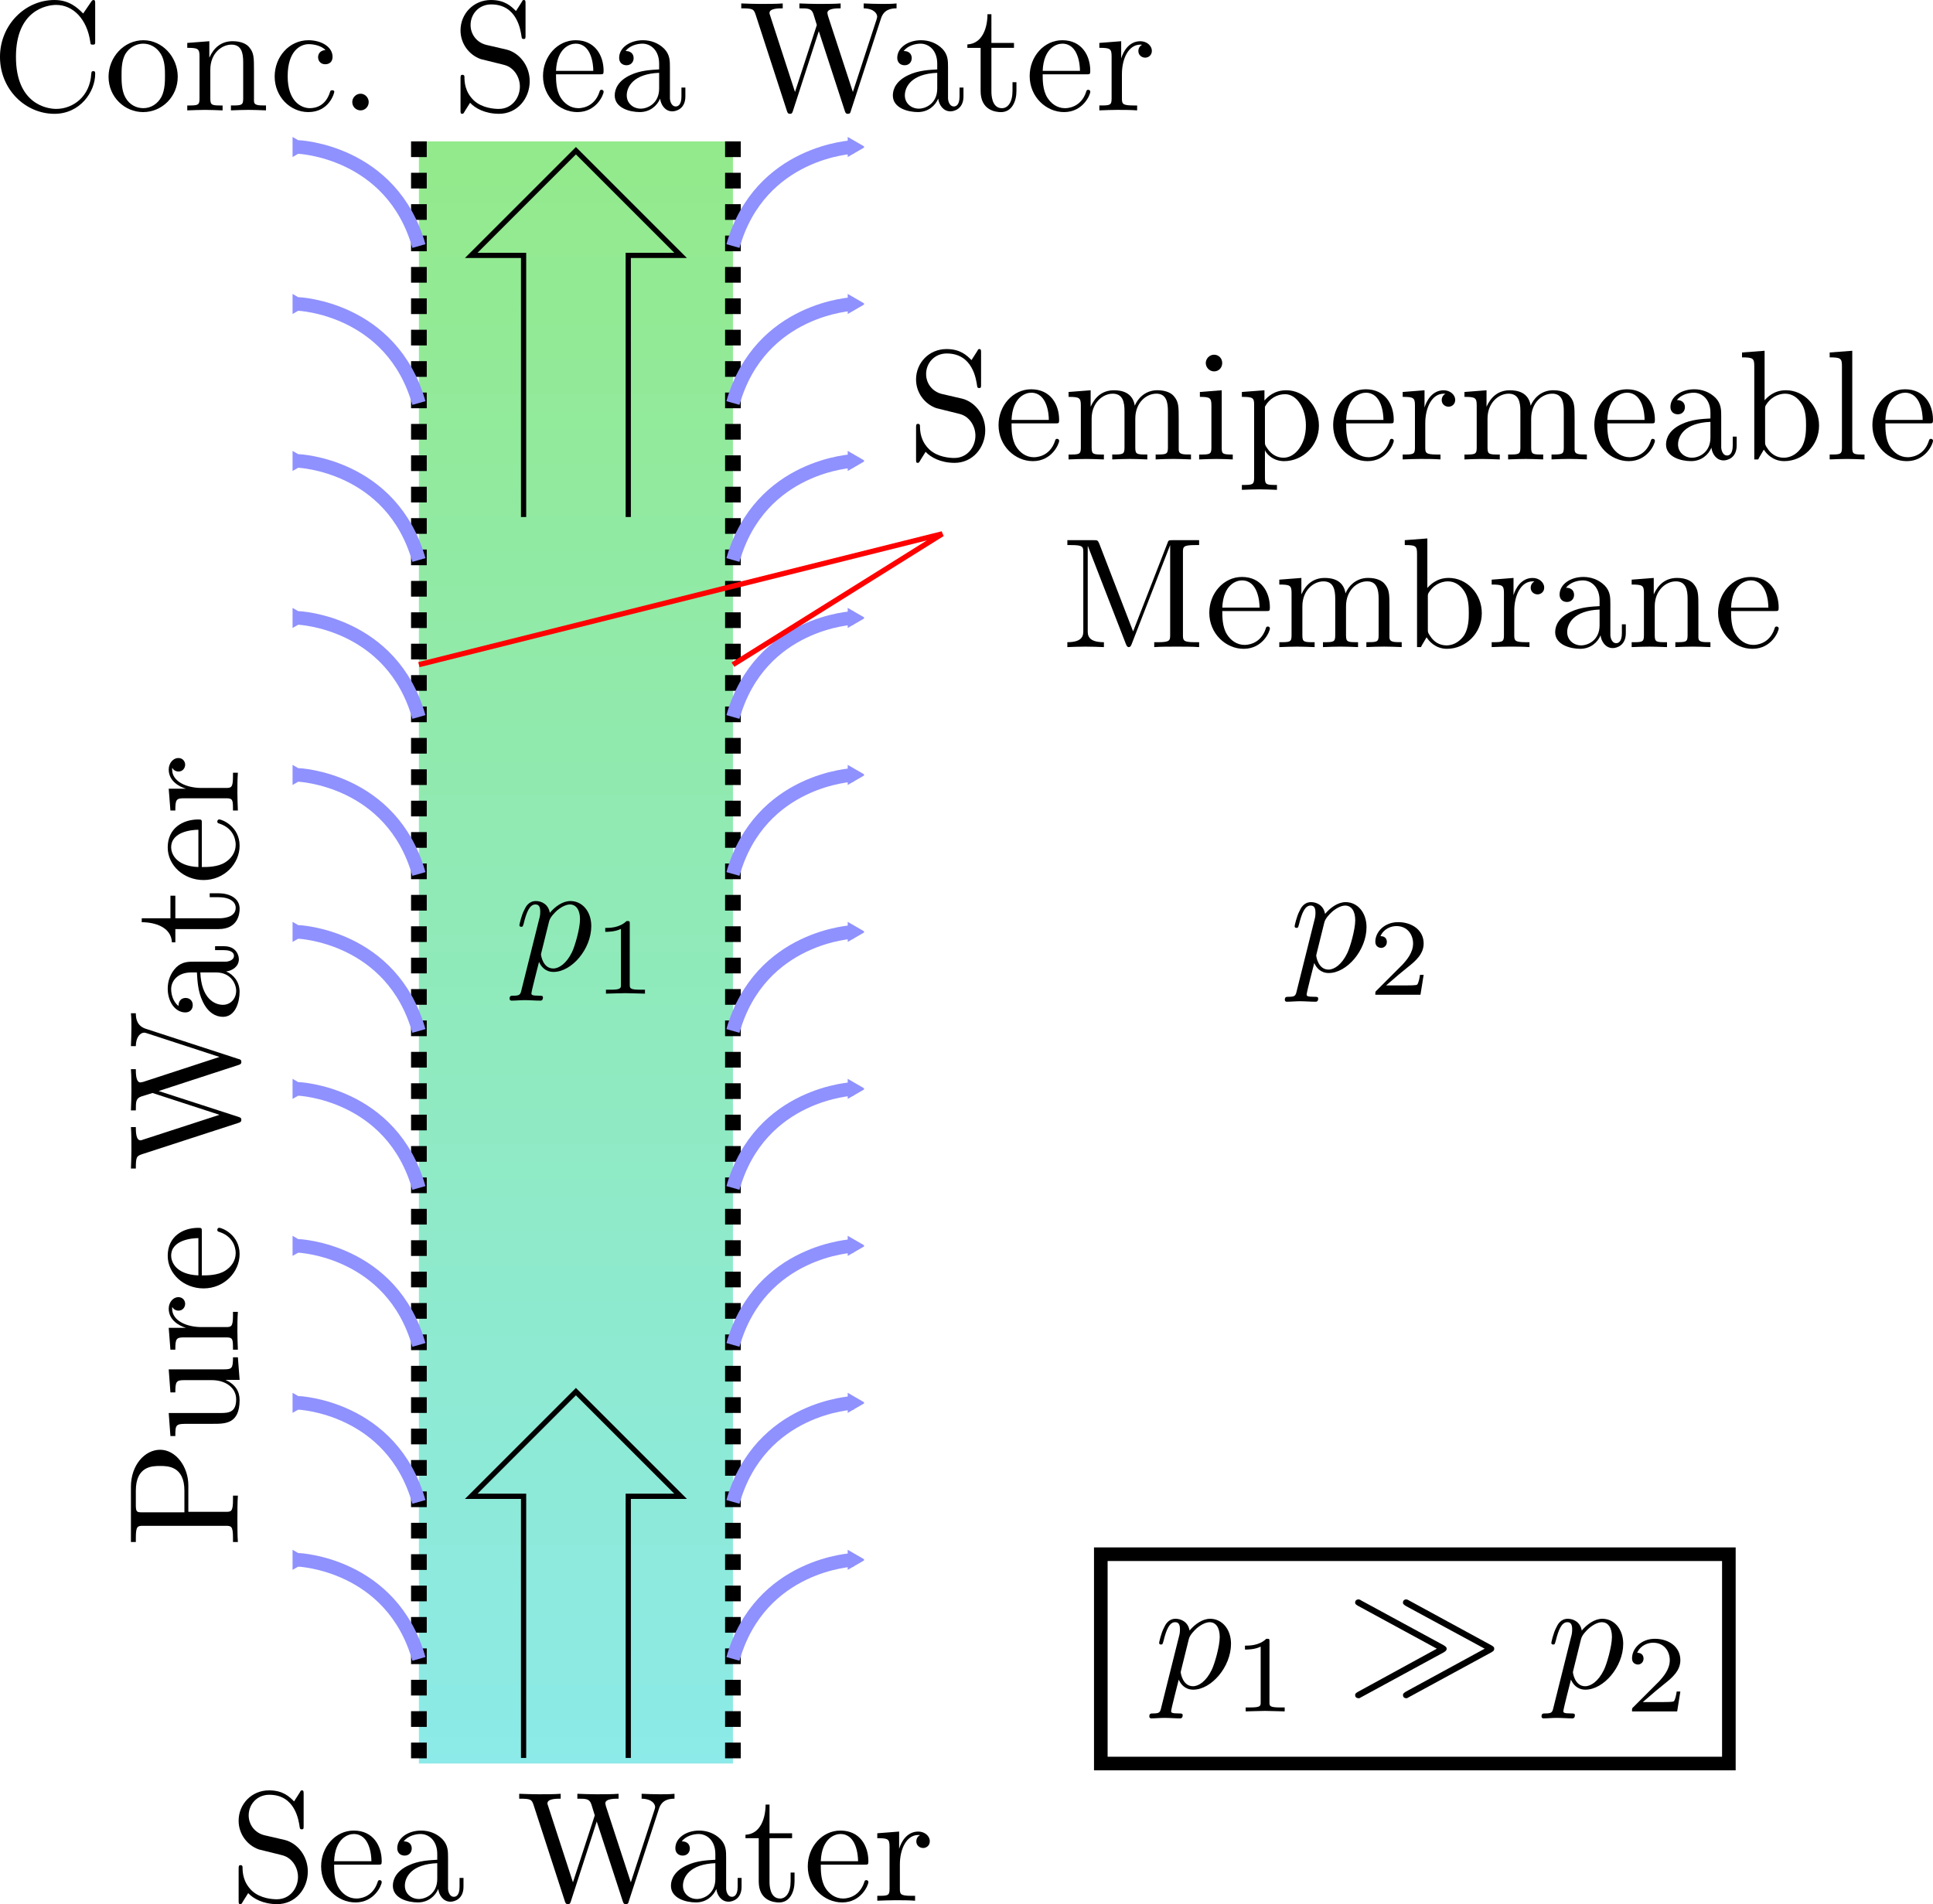 <ns0:svg xmlns:dc="http://purl.org/dc/elements/1.1/" xmlns:ns0="http://www.w3.org/2000/svg" xmlns:ns1="http://www.inkscape.org/namespaces/inkscape" xmlns:ns2="http://sodipodi.sourceforge.net/DTD/sodipodi-0.dtd" xmlns:ns3="http://www.w3.org/1999/xlink" xmlns:ns5="http://creativecommons.org/ns#" xmlns:ns7="http://www.iki.fi/pav/software/textext/" xmlns:rdf="http://www.w3.org/1999/02/22-rdf-syntax-ns#" height="363.893" id="svg2" preserveAspectRatio="xMidYMid meet" version="1.1" viewBox="0 0 369.329 363.893" width="369.329" ns2:docname="New document 1" ns1:version="0.48.2 r9819">
  <ns2:namedview bordercolor="#666666" borderopacity="1.0" fit-margin-bottom="0" fit-margin-left="0" fit-margin-right="0" fit-margin-top="0" id="base" pagecolor="#ffffff" showgrid="true" showguides="true" ns1:current-layer="layer1" ns1:cx="158.93507" ns1:cy="170.52935" ns1:document-units="px" ns1:guide-bbox="true" ns1:pageopacity="0.0" ns1:pageshadow="2" ns1:window-height="1007" ns1:window-maximized="1" ns1:window-width="1920" ns1:window-x="0" ns1:window-y="25" ns1:zoom="1.979899">
    <ns1:grid empspacing="5" enabled="true" id="grid2987" snapvisiblegridlinesonly="true" type="xygrid" visible="true" />
  </ns2:namedview>
  <ns0:defs id="defs4">
    <ns0:marker id="TriangleOutM" orient="auto" refX="0" refY="0" style="overflow:visible" ns1:stockid="TriangleOutM">
      <ns0:path d="m 5.77,0 -8.65,5 0,-10 8.65,5 z" id="path4848" style="fill-rule:evenodd;stroke:#000000;stroke-width:1pt;marker-start:none" transform="scale(0.4,0.4)" ns1:connector-curvature="0" />
    </ns0:marker>
    <ns0:linearGradient id="linearGradient4677">
      <ns0:stop id="stop4679" offset="0" style="stop-color:#93ea8b;stop-opacity:1;" />
      <ns0:stop id="stop4685" offset="1" style="stop-color:#8ceae8;stop-opacity:1;" />
    </ns0:linearGradient>
    <ns0:linearGradient gradientUnits="userSpaceOnUse" id="linearGradient4693" x1="480" x2="480" y1="142.362" y2="452.362" ns1:collect="always" ns3:href="#linearGradient4677" />
    <ns0:marker id="TriangleOutMB" orient="auto" refX="0" refY="0" style="overflow:visible" ns1:stockid="TriangleOutMB">
      <ns0:path d="m 5.77,0 -8.65,5 0,-10 8.65,5 z" id="path5154" style="fill:#8f91ff;fill-rule:evenodd;stroke:#8f91ff;stroke-width:1pt;marker-start:none" transform="scale(0.4,0.4)" ns1:connector-curvature="0" />
    </ns0:marker>
    <ns0:marker id="TriangleOutMB-7" orient="auto" refX="0" refY="0" style="overflow:visible" ns1:stockid="TriangleOutMB">
      <ns0:path d="m 5.77,0 -8.65,5 0,-10 8.65,5 z" id="path5154-0" style="fill:#8f91ff;fill-rule:evenodd;stroke:#8f91ff;stroke-width:1pt;marker-start:none" transform="scale(0.4,0.4)" ns1:connector-curvature="0" />
    </ns0:marker>
    <ns0:marker id="TriangleOutMB-3" orient="auto" refX="0" refY="0" style="overflow:visible" ns1:stockid="TriangleOutMB">
      <ns0:path d="m 5.77,0 -8.65,5 0,-10 8.65,5 z" id="path5154-3" style="fill:#8f91ff;fill-rule:evenodd;stroke:#8f91ff;stroke-width:1pt;marker-start:none" transform="scale(0.4,0.4)" ns1:connector-curvature="0" />
    </ns0:marker>
    <ns0:marker id="marker5464" orient="auto" refX="0" refY="0" style="overflow:visible" ns1:stockid="TriangleOutMB">
      <ns0:path d="m 5.77,0 -8.65,5 0,-10 8.65,5 z" id="path5466" style="fill:#8f91ff;fill-rule:evenodd;stroke:#8f91ff;stroke-width:1pt;marker-start:none" transform="scale(0.4,0.4)" ns1:connector-curvature="0" />
    </ns0:marker>
    <ns0:marker id="TriangleOutMB-9" orient="auto" refX="0" refY="0" style="overflow:visible" ns1:stockid="TriangleOutMB">
      <ns0:path d="m 5.77,0 -8.65,5 0,-10 8.65,5 z" id="path5154-5" style="fill:#8f91ff;fill-rule:evenodd;stroke:#8f91ff;stroke-width:1pt;marker-start:none" transform="scale(0.4,0.4)" ns1:connector-curvature="0" />
    </ns0:marker>
    <ns0:marker id="marker5499" orient="auto" refX="0" refY="0" style="overflow:visible" ns1:stockid="TriangleOutMB">
      <ns0:path d="m 5.77,0 -8.65,5 0,-10 8.65,5 z" id="path5501" style="fill:#8f91ff;fill-rule:evenodd;stroke:#8f91ff;stroke-width:1pt;marker-start:none" transform="scale(0.4,0.4)" ns1:connector-curvature="0" />
    </ns0:marker>
    <ns0:marker id="TriangleOutMB-1" orient="auto" refX="0" refY="0" style="overflow:visible" ns1:stockid="TriangleOutMB">
      <ns0:path d="m 5.77,0 -8.65,5 0,-10 8.65,5 z" id="path5154-9" style="fill:#8f91ff;fill-rule:evenodd;stroke:#8f91ff;stroke-width:1pt;marker-start:none" transform="scale(0.4,0.4)" ns1:connector-curvature="0" />
    </ns0:marker>
    <ns0:marker id="marker5534" orient="auto" refX="0" refY="0" style="overflow:visible" ns1:stockid="TriangleOutMB">
      <ns0:path d="m 5.77,0 -8.65,5 0,-10 8.65,5 z" id="path5536" style="fill:#8f91ff;fill-rule:evenodd;stroke:#8f91ff;stroke-width:1pt;marker-start:none" transform="scale(0.4,0.4)" ns1:connector-curvature="0" />
    </ns0:marker>
    <ns0:marker id="marker5538" orient="auto" refX="0" refY="0" style="overflow:visible" ns1:stockid="TriangleOutMB">
      <ns0:path d="m 5.77,0 -8.65,5 0,-10 8.65,5 z" id="path5540" style="fill:#8f91ff;fill-rule:evenodd;stroke:#8f91ff;stroke-width:1pt;marker-start:none" transform="scale(0.4,0.4)" ns1:connector-curvature="0" />
    </ns0:marker>
    <ns0:marker id="marker5542" orient="auto" refX="0" refY="0" style="overflow:visible" ns1:stockid="TriangleOutMB">
      <ns0:path d="m 5.77,0 -8.65,5 0,-10 8.65,5 z" id="path5544" style="fill:#8f91ff;fill-rule:evenodd;stroke:#8f91ff;stroke-width:1pt;marker-start:none" transform="scale(0.4,0.4)" ns1:connector-curvature="0" />
    </ns0:marker>
    <ns0:marker id="marker5546" orient="auto" refX="0" refY="0" style="overflow:visible" ns1:stockid="TriangleOutMB">
      <ns0:path d="m 5.77,0 -8.65,5 0,-10 8.65,5 z" id="path5548" style="fill:#8f91ff;fill-rule:evenodd;stroke:#8f91ff;stroke-width:1pt;marker-start:none" transform="scale(0.4,0.4)" ns1:connector-curvature="0" />
    </ns0:marker>
    <ns0:marker id="marker5550" orient="auto" refX="0" refY="0" style="overflow:visible" ns1:stockid="TriangleOutMB">
      <ns0:path d="m 5.77,0 -8.65,5 0,-10 8.65,5 z" id="path5552" style="fill:#8f91ff;fill-rule:evenodd;stroke:#8f91ff;stroke-width:1pt;marker-start:none" transform="scale(0.4,0.4)" ns1:connector-curvature="0" />
    </ns0:marker>
    <ns0:marker id="TriangleOutMB-99" orient="auto" refX="0" refY="0" style="overflow:visible" ns1:stockid="TriangleOutMB">
      <ns0:path d="m 5.77,0 -8.65,5 0,-10 8.65,5 z" id="path5154-99" style="fill:#8f91ff;fill-rule:evenodd;stroke:#8f91ff;stroke-width:1pt;marker-start:none" transform="scale(0.4,0.4)" ns1:connector-curvature="0" />
    </ns0:marker>
    <ns0:marker id="marker5613" orient="auto" refX="0" refY="0" style="overflow:visible" ns1:stockid="TriangleOutMB">
      <ns0:path d="m 5.77,0 -8.65,5 0,-10 8.65,5 z" id="path5615" style="fill:#8f91ff;fill-rule:evenodd;stroke:#8f91ff;stroke-width:1pt;marker-start:none" transform="scale(0.4,0.4)" ns1:connector-curvature="0" />
    </ns0:marker>
    <ns0:marker id="marker5617" orient="auto" refX="0" refY="0" style="overflow:visible" ns1:stockid="TriangleOutMB">
      <ns0:path d="m 5.77,0 -8.65,5 0,-10 8.65,5 z" id="path5619" style="fill:#8f91ff;fill-rule:evenodd;stroke:#8f91ff;stroke-width:1pt;marker-start:none" transform="scale(0.4,0.4)" ns1:connector-curvature="0" />
    </ns0:marker>
    <ns0:marker id="marker5621" orient="auto" refX="0" refY="0" style="overflow:visible" ns1:stockid="TriangleOutMB">
      <ns0:path d="m 5.77,0 -8.65,5 0,-10 8.65,5 z" id="path5623" style="fill:#8f91ff;fill-rule:evenodd;stroke:#8f91ff;stroke-width:1pt;marker-start:none" transform="scale(0.4,0.4)" ns1:connector-curvature="0" />
    </ns0:marker>
    <ns0:marker id="marker5625" orient="auto" refX="0" refY="0" style="overflow:visible" ns1:stockid="TriangleOutMB">
      <ns0:path d="m 5.77,0 -8.65,5 0,-10 8.65,5 z" id="path5627" style="fill:#8f91ff;fill-rule:evenodd;stroke:#8f91ff;stroke-width:1pt;marker-start:none" transform="scale(0.4,0.4)" ns1:connector-curvature="0" />
    </ns0:marker>
    <ns0:marker id="marker5629" orient="auto" refX="0" refY="0" style="overflow:visible" ns1:stockid="TriangleOutMB">
      <ns0:path d="m 5.77,0 -8.65,5 0,-10 8.65,5 z" id="path5631" style="fill:#8f91ff;fill-rule:evenodd;stroke:#8f91ff;stroke-width:1pt;marker-start:none" transform="scale(0.4,0.4)" ns1:connector-curvature="0" />
    </ns0:marker>
    <ns0:marker id="TriangleOutMB-6" orient="auto" refX="0" refY="0" style="overflow:visible" ns1:stockid="TriangleOutMB">
      <ns0:path d="m 5.77,0 -8.65,5 0,-10 8.65,5 z" id="path5154-2" style="fill:#8f91ff;fill-rule:evenodd;stroke:#8f91ff;stroke-width:1pt;marker-start:none" transform="scale(0.4,0.4)" ns1:connector-curvature="0" />
    </ns0:marker>
    <ns0:marker id="marker5692" orient="auto" refX="0" refY="0" style="overflow:visible" ns1:stockid="TriangleOutMB">
      <ns0:path d="m 5.77,0 -8.65,5 0,-10 8.65,5 z" id="path5694" style="fill:#8f91ff;fill-rule:evenodd;stroke:#8f91ff;stroke-width:1pt;marker-start:none" transform="scale(0.4,0.4)" ns1:connector-curvature="0" />
    </ns0:marker>
    <ns0:marker id="marker5696" orient="auto" refX="0" refY="0" style="overflow:visible" ns1:stockid="TriangleOutMB">
      <ns0:path d="m 5.77,0 -8.65,5 0,-10 8.65,5 z" id="path5698" style="fill:#8f91ff;fill-rule:evenodd;stroke:#8f91ff;stroke-width:1pt;marker-start:none" transform="scale(0.4,0.4)" ns1:connector-curvature="0" />
    </ns0:marker>
    <ns0:marker id="TriangleOutMB-79" orient="auto" refX="0" refY="0" style="overflow:visible" ns1:stockid="TriangleOutMB">
      <ns0:path d="m 5.77,0 -8.65,5 0,-10 8.65,5 z" id="path5154-6" style="fill:#8f91ff;fill-rule:evenodd;stroke:#8f91ff;stroke-width:1pt;marker-start:none" transform="scale(0.4,0.4)" ns1:connector-curvature="0" />
    </ns0:marker>
  </ns0:defs>
  <ns0:g id="layer1" transform="translate(-369.961,-115.344)" ns1:groupmode="layer" ns1:label="Layer 1">
    <ns0:rect height="310" id="rect4675" style="fill:url(#linearGradient4693);fill-opacity:1;stroke:none" width="60" x="450" y="142.362" />
    <ns0:path d="m 450,142.362 0,310" id="path2985" style="fill:none;stroke:#000000;stroke-width:3;stroke-linecap:butt;stroke-linejoin:miter;stroke-miterlimit:4;stroke-opacity:1;stroke-dasharray:3, 3;stroke-dashoffset:0" ns2:nodetypes="cc" ns1:connector-curvature="0" />
    <ns0:path d="m 510,142.362 0,310" id="path2985-2" style="fill:none;stroke:#000000;stroke-width:3;stroke-linecap:butt;stroke-linejoin:miter;stroke-miterlimit:4;stroke-opacity:1;stroke-dasharray:3, 3;stroke-dashoffset:0" ns2:nodetypes="cc" ns1:connector-curvature="0" />
    <ns0:path d="m 470,451.291 0,-50 -10,0 20,-20 20,20 -10,0 0,50" id="path3007" style="fill:none;stroke:#000000;stroke-width:1px;stroke-linecap:butt;stroke-linejoin:miter;stroke-opacity:1" ns1:connector-curvature="0" />
    <ns0:path d="m 470,214.148 0,-50 -10,0 20,-20 20,20 -10,0 0,50" id="path3007-6" style="fill:none;stroke:#000000;stroke-width:1px;stroke-linecap:butt;stroke-linejoin:miter;stroke-opacity:1" ns1:connector-curvature="0" />
    <ns0:g id="g3257" transform="matrix(3,0,0,3,-256.429,74.286)" ns7:preamble="/home/mjki2mb2/.inkscape/preamble.tex" ns7:text="Sea Water">
      <ns0:defs id="defs3259">
        <ns0:g id="g3261">
          <ns0:symbol id="textext-3d09a238-0" overflow="visible" style="overflow:visible">
            <ns0:path d="m 3.484,-3.875 -1.281,-0.297 c -0.625,-0.156 -1,-0.688 -1,-1.266 0,-0.703 0.531,-1.312 1.312,-1.312 1.656,0 1.875,1.641 1.938,2.078 0.016,0.062 0.016,0.125 0.125,0.125 0.125,0 0.125,-0.047 0.125,-0.234 l 0,-2 c 0,-0.172 0,-0.25 -0.109,-0.25 -0.062,0 -0.078,0.016 -0.141,0.141 l -0.359,0.562 C 3.797,-6.625 3.391,-7.031 2.5,-7.031 c -1.109,0 -1.938,0.875 -1.938,1.938 0,0.828 0.531,1.562 1.297,1.828 0.109,0.031 0.625,0.156 1.328,0.328 0.266,0.062 0.562,0.141 0.844,0.5 0.203,0.266 0.312,0.594 0.312,0.922 0,0.703 -0.5,1.422 -1.344,1.422 -0.281,0 -1.047,-0.047 -1.578,-0.531 C 0.844,-1.172 0.812,-1.797 0.812,-2.156 0.797,-2.266 0.719,-2.266 0.688,-2.266 c -0.125,0 -0.125,0.078 -0.125,0.25 l 0,2 c 0,0.172 0,0.234 0.109,0.234 0.062,0 0.078,-0.016 0.141,-0.125 0,-0.016 0.031,-0.047 0.359,-0.578 0.312,0.344 0.953,0.703 1.844,0.703 1.156,0 1.953,-0.969 1.953,-2.078 0,-0.984 -0.656,-1.812 -1.484,-2.016 z m 0,0" id="path3264" style="stroke:none" ns1:connector-curvature="0" />
          </ns0:symbol>
          <ns0:symbol id="textext-3d09a238-1" overflow="visible" style="overflow:visible">
            <ns0:path d="M 1.109,-2.516 C 1.172,-4 2.016,-4.25 2.359,-4.25 c 1.016,0 1.125,1.344 1.125,1.734 z m 0,0.219 2.781,0 c 0.219,0 0.25,0 0.25,-0.219 0,-0.984 -0.547,-1.953 -1.781,-1.953 -1.156,0 -2.078,1.031 -2.078,2.281 0,1.328 1.047,2.297 2.188,2.297 C 3.688,0.109 4.141,-1 4.141,-1.188 4.141,-1.281 4.062,-1.312 4,-1.312 c -0.078,0 -0.109,0.062 -0.125,0.141 -0.344,1.031 -1.25,1.031 -1.344,1.031 -0.5,0 -0.891,-0.297 -1.125,-0.672 -0.297,-0.469 -0.297,-1.125 -0.297,-1.484 z m 0,0" id="path3267" style="stroke:none" ns1:connector-curvature="0" />
          </ns0:symbol>
          <ns0:symbol id="textext-3d09a238-2" overflow="visible" style="overflow:visible">
            <ns0:path d="m 3.312,-0.75 c 0.047,0.391 0.312,0.812 0.781,0.812 0.219,0 0.828,-0.141 0.828,-0.953 l 0,-0.562 -0.25,0 0,0.562 c 0,0.578 -0.25,0.641 -0.359,0.641 -0.328,0 -0.375,-0.453 -0.375,-0.5 l 0,-1.984 c 0,-0.422 0,-0.812 -0.359,-1.188 C 3.188,-4.312 2.688,-4.469 2.219,-4.469 c -0.828,0 -1.516,0.469 -1.516,1.125 0,0.297 0.203,0.469 0.469,0.469 0.281,0 0.453,-0.203 0.453,-0.453 0,-0.125 -0.047,-0.453 -0.516,-0.453 C 1.391,-4.141 1.875,-4.25 2.188,-4.25 c 0.5,0 1.062,0.391 1.062,1.281 l 0,0.359 c -0.516,0.031 -1.203,0.062 -1.828,0.359 -0.75,0.344 -1,0.859 -1,1.297 0,0.812 0.969,1.062 1.594,1.062 0.656,0 1.109,-0.406 1.297,-0.859 z M 3.25,-2.391 l 0,1 c 0,0.938 -0.719,1.281 -1.172,1.281 -0.484,0 -0.891,-0.344 -0.891,-0.844 0,-0.547 0.422,-1.375 2.062,-1.438 z m 0,0" id="path3270" style="stroke:none" ns1:connector-curvature="0" />
          </ns0:symbol>
          <ns0:symbol id="textext-3d09a238-3" overflow="visible" style="overflow:visible">
            <ns0:path d="M 9.062,-5.828 C 9.234,-6.406 9.672,-6.5 10.062,-6.5 l 0,-0.312 c -0.297,0.031 -0.609,0.031 -0.906,0.031 -0.297,0 -0.938,-0.016 -1.188,-0.031 l 0,0.312 c 0.672,0.016 0.859,0.344 0.859,0.531 0,0.062 -0.031,0.141 -0.047,0.203 l -1.5,4.594 -1.594,-4.875 C 5.688,-6.094 5.656,-6.156 5.656,-6.203 5.656,-6.5 6.234,-6.5 6.5,-6.5 l 0,-0.312 c -0.359,0.031 -1.031,0.031 -1.422,0.031 -0.375,0 -0.797,-0.016 -1.203,-0.031 l 0,0.312 c 0.562,0 0.766,0 0.891,0.359 L 4.984,-5.438 3.594,-1.172 2,-6.078 C 1.984,-6.094 1.969,-6.172 1.969,-6.203 1.969,-6.5 2.547,-6.5 2.812,-6.5 l 0,-0.312 c -0.359,0.031 -1.031,0.031 -1.422,0.031 -0.375,0 -0.797,-0.016 -1.219,-0.031 l 0,0.312 c 0.75,0 0.797,0.047 0.922,0.422 L 3.078,0.031 c 0.031,0.094 0.062,0.188 0.188,0.188 0.141,0 0.156,-0.062 0.203,-0.203 l 1.641,-5.062 1.656,5.078 c 0.031,0.094 0.062,0.188 0.188,0.188 0.141,0 0.172,-0.062 0.203,-0.203 z m 0,0" id="path3273" style="stroke:none" ns1:connector-curvature="0" />
          </ns0:symbol>
          <ns0:symbol id="textext-3d09a238-4" overflow="visible" style="overflow:visible">
            <ns0:path d="m 1.719,-3.984 1.438,0 0,-0.312 -1.438,0 0,-1.828 -0.25,0 c 0,0.812 -0.297,1.875 -1.281,1.922 l 0,0.219 0.844,0 0,2.75 c 0,1.219 0.938,1.344 1.297,1.344 0.703,0 0.984,-0.703 0.984,-1.344 l 0,-0.562 -0.25,0 0,0.547 c 0,0.734 -0.297,1.109 -0.672,1.109 -0.672,0 -0.672,-0.906 -0.672,-1.078 z m 0,0" id="path3276" style="stroke:none" ns1:connector-curvature="0" />
          </ns0:symbol>
          <ns0:symbol id="textext-3d09a238-5" overflow="visible" style="overflow:visible">
            <ns0:path d="m 1.672,-3.312 0,-1.094 -1.391,0.109 0,0.312 c 0.703,0 0.781,0.062 0.781,0.562 l 0,2.672 c 0,0.438 -0.109,0.438 -0.781,0.438 l 0,0.312 c 0.391,-0.016 0.859,-0.031 1.141,-0.031 0.391,0 0.859,0 1.266,0.031 l 0,-0.312 -0.219,0 c -0.734,0 -0.75,-0.109 -0.75,-0.469 l 0,-1.531 c 0,-0.984 0.422,-1.875 1.172,-1.875 0.062,0 0.094,0 0.109,0.016 -0.031,0 -0.234,0.125 -0.234,0.391 0,0.266 0.219,0.422 0.438,0.422 0.172,0 0.422,-0.125 0.422,-0.438 0,-0.312 -0.312,-0.609 -0.734,-0.609 -0.734,0 -1.094,0.672 -1.219,1.094 z m 0,0" id="path3279" style="stroke:none" ns1:connector-curvature="0" />
          </ns0:symbol>
        </ns0:g>
      </ns0:defs>
      <ns0:g id="textext-3d09a238-6">
        <ns0:g id="g3282" style="fill:#000000;fill-opacity:1">
          <ns0:use height="1052.362" id="use3284" width="744.094" x="223.432" y="134.765" ns3:href="#textext-3d09a238-0" />
          <ns0:use height="1052.362" id="use3286" width="744.094" x="228.967" y="134.765" ns3:href="#textext-3d09a238-1" />
          <ns0:use height="1052.362" id="use3288" width="744.094" x="233.395" y="134.765" ns3:href="#textext-3d09a238-2" />
        </ns0:g>
        <ns0:g id="g3290" style="fill:#000000;fill-opacity:1">
          <ns0:use height="1052.362" id="use3292" width="744.094" x="241.693" y="134.765" ns3:href="#textext-3d09a238-3" />
        </ns0:g>
        <ns0:g id="g3294" style="fill:#000000;fill-opacity:1">
          <ns0:use height="1052.362" id="use3296" width="744.094" x="251.106" y="134.765" ns3:href="#textext-3d09a238-2" />
          <ns0:use height="1052.362" id="use3298" width="744.094" x="256.087" y="134.765" ns3:href="#textext-3d09a238-4" />
          <ns0:use height="1052.362" id="use3300" width="744.094" x="259.962" y="134.765" ns3:href="#textext-3d09a238-1" />
          <ns0:use height="1052.362" id="use3302" width="744.094" x="264.389" y="134.765" ns3:href="#textext-3d09a238-5" />
        </ns0:g>
      </ns0:g>
    </ns0:g>
    <ns0:g id="g3451" transform="matrix(3,0,0,3,-302.023,-267.857)" ns7:preamble="/home/mjki2mb2/.inkscape/preamble.tex" ns7:text="Conc. Sea Water">
      <ns0:defs id="defs3453">
        <ns0:g id="g3455">
          <ns0:symbol id="textext-e3597517-0" overflow="visible" style="overflow:visible">
            <ns0:path d="m 0.562,-3.406 c 0,2.062 1.609,3.625 3.469,3.625 1.625,0 2.594,-1.391 2.594,-2.547 C 6.625,-2.422 6.625,-2.5 6.5,-2.5 6.391,-2.5 6.391,-2.438 6.375,-2.328 6.297,-0.906 5.234,-0.094 4.141,-0.094 c -0.609,0 -2.562,-0.328 -2.562,-3.312 0,-2.969 1.953,-3.312 2.562,-3.312 1.078,0 1.969,0.906 2.172,2.359 0.016,0.141 0.016,0.172 0.156,0.172 0.156,0 0.156,-0.031 0.156,-0.234 l 0,-2.359 c 0,-0.172 0,-0.25 -0.109,-0.25 -0.031,0 -0.078,0 -0.156,0.125 l -0.5,0.734 C 5.5,-6.531 4.984,-7.031 4.031,-7.031 c -1.875,0 -3.469,1.594 -3.469,3.625 z m 0,0" id="path3458" style="stroke:none" ns1:connector-curvature="0" />
          </ns0:symbol>
          <ns0:symbol id="textext-e3597517-1" overflow="visible" style="overflow:visible">
            <ns0:path d="M 4.688,-2.141 C 4.688,-3.406 3.703,-4.469 2.5,-4.469 c -1.25,0 -2.219,1.094 -2.219,2.328 0,1.297 1.031,2.25 2.203,2.25 1.203,0 2.203,-0.984 2.203,-2.25 z m -2.188,2 c -0.438,0 -0.875,-0.203 -1.141,-0.672 -0.25,-0.438 -0.25,-1.047 -0.25,-1.406 0,-0.391 0,-0.922 0.234,-1.359 C 1.609,-4.031 2.078,-4.25 2.484,-4.25 c 0.438,0 0.859,0.219 1.125,0.656 0.266,0.422 0.266,1 0.266,1.375 0,0.359 0,0.906 -0.219,1.344 C 3.422,-0.422 2.984,-0.141 2.5,-0.141 z m 0,0" id="path3461" style="stroke:none" ns1:connector-curvature="0" />
          </ns0:symbol>
          <ns0:symbol id="textext-e3597517-2" overflow="visible" style="overflow:visible">
            <ns0:path d="m 1.094,-3.422 0,2.672 c 0,0.438 -0.109,0.438 -0.781,0.438 l 0,0.312 c 0.359,-0.016 0.859,-0.031 1.141,-0.031 0.25,0 0.766,0.016 1.109,0.031 l 0,-0.312 c -0.672,0 -0.781,0 -0.781,-0.438 l 0,-1.844 C 1.781,-3.625 2.5,-4.188 3.125,-4.188 c 0.641,0 0.75,0.531 0.75,1.109 l 0,2.328 c 0,0.438 -0.109,0.438 -0.781,0.438 l 0,0.312 c 0.344,-0.016 0.859,-0.031 1.125,-0.031 0.25,0 0.781,0.016 1.109,0.031 l 0,-0.312 c -0.516,0 -0.766,0 -0.766,-0.297 l 0,-1.906 c 0,-0.859 0,-1.156 -0.312,-1.516 -0.141,-0.172 -0.469,-0.375 -1.047,-0.375 C 2.469,-4.406 2,-3.984 1.719,-3.359 l 0,-1.047 -1.406,0.109 0,0.312 c 0.703,0 0.781,0.062 0.781,0.562 z m 0,0" id="path3464" style="stroke:none" ns1:connector-curvature="0" />
          </ns0:symbol>
          <ns0:symbol id="textext-e3597517-3" overflow="visible" style="overflow:visible">
            <ns0:path d="m 1.172,-2.172 c 0,-1.625 0.812,-2.047 1.344,-2.047 0.094,0 0.719,0.016 1.062,0.375 -0.406,0.031 -0.469,0.328 -0.469,0.453 0,0.266 0.188,0.453 0.453,0.453 0.266,0 0.469,-0.156 0.469,-0.469 0,-0.672 -0.766,-1.062 -1.531,-1.062 -1.25,0 -2.156,1.078 -2.156,2.312 0,1.281 0.984,2.266 2.141,2.266 1.328,0 1.656,-1.203 1.656,-1.297 0,-0.094 -0.109,-0.094 -0.141,-0.094 -0.078,0 -0.109,0.031 -0.125,0.094 -0.281,0.922 -0.938,1.047 -1.297,1.047 -0.531,0 -1.406,-0.422 -1.406,-2.031 z m 0,0" id="path3467" style="stroke:none" ns1:connector-curvature="0" />
          </ns0:symbol>
          <ns0:symbol id="textext-e3597517-4" overflow="visible" style="overflow:visible">
            <ns0:path d="m 1.906,-0.531 c 0,-0.281 -0.234,-0.531 -0.516,-0.531 -0.297,0 -0.531,0.25 -0.531,0.531 C 0.859,-0.234 1.094,0 1.391,0 1.672,0 1.906,-0.234 1.906,-0.531 z m 0,0" id="path3470" style="stroke:none" ns1:connector-curvature="0" />
          </ns0:symbol>
          <ns0:symbol id="textext-e3597517-5" overflow="visible" style="overflow:visible">
            <ns0:path d="m 3.484,-3.875 -1.281,-0.297 c -0.625,-0.156 -1,-0.688 -1,-1.266 0,-0.703 0.531,-1.312 1.312,-1.312 1.656,0 1.875,1.641 1.938,2.078 0.016,0.062 0.016,0.125 0.125,0.125 0.125,0 0.125,-0.047 0.125,-0.234 l 0,-2 c 0,-0.172 0,-0.25 -0.109,-0.25 -0.062,0 -0.078,0.016 -0.141,0.141 l -0.359,0.562 C 3.797,-6.625 3.391,-7.031 2.5,-7.031 c -1.109,0 -1.938,0.875 -1.938,1.938 0,0.828 0.531,1.562 1.297,1.828 0.109,0.031 0.625,0.156 1.328,0.328 0.266,0.062 0.562,0.141 0.844,0.5 0.203,0.266 0.312,0.594 0.312,0.922 0,0.703 -0.5,1.422 -1.344,1.422 -0.281,0 -1.047,-0.047 -1.578,-0.531 C 0.844,-1.172 0.812,-1.797 0.812,-2.156 0.797,-2.266 0.719,-2.266 0.688,-2.266 c -0.125,0 -0.125,0.078 -0.125,0.25 l 0,2 c 0,0.172 0,0.234 0.109,0.234 0.062,0 0.078,-0.016 0.141,-0.125 0,-0.016 0.031,-0.047 0.359,-0.578 0.312,0.344 0.953,0.703 1.844,0.703 1.156,0 1.953,-0.969 1.953,-2.078 0,-0.984 -0.656,-1.812 -1.484,-2.016 z m 0,0" id="path3473" style="stroke:none" ns1:connector-curvature="0" />
          </ns0:symbol>
          <ns0:symbol id="textext-e3597517-6" overflow="visible" style="overflow:visible">
            <ns0:path d="M 1.109,-2.516 C 1.172,-4 2.016,-4.25 2.359,-4.25 c 1.016,0 1.125,1.344 1.125,1.734 z m 0,0.219 2.781,0 c 0.219,0 0.25,0 0.25,-0.219 0,-0.984 -0.547,-1.953 -1.781,-1.953 -1.156,0 -2.078,1.031 -2.078,2.281 0,1.328 1.047,2.297 2.188,2.297 C 3.688,0.109 4.141,-1 4.141,-1.188 4.141,-1.281 4.062,-1.312 4,-1.312 c -0.078,0 -0.109,0.062 -0.125,0.141 -0.344,1.031 -1.25,1.031 -1.344,1.031 -0.5,0 -0.891,-0.297 -1.125,-0.672 -0.297,-0.469 -0.297,-1.125 -0.297,-1.484 z m 0,0" id="path3476" style="stroke:none" ns1:connector-curvature="0" />
          </ns0:symbol>
          <ns0:symbol id="textext-e3597517-7" overflow="visible" style="overflow:visible">
            <ns0:path d="m 3.312,-0.75 c 0.047,0.391 0.312,0.812 0.781,0.812 0.219,0 0.828,-0.141 0.828,-0.953 l 0,-0.562 -0.25,0 0,0.562 c 0,0.578 -0.25,0.641 -0.359,0.641 -0.328,0 -0.375,-0.453 -0.375,-0.5 l 0,-1.984 c 0,-0.422 0,-0.812 -0.359,-1.188 C 3.188,-4.312 2.688,-4.469 2.219,-4.469 c -0.828,0 -1.516,0.469 -1.516,1.125 0,0.297 0.203,0.469 0.469,0.469 0.281,0 0.453,-0.203 0.453,-0.453 0,-0.125 -0.047,-0.453 -0.516,-0.453 C 1.391,-4.141 1.875,-4.25 2.188,-4.25 c 0.5,0 1.062,0.391 1.062,1.281 l 0,0.359 c -0.516,0.031 -1.203,0.062 -1.828,0.359 -0.75,0.344 -1,0.859 -1,1.297 0,0.812 0.969,1.062 1.594,1.062 0.656,0 1.109,-0.406 1.297,-0.859 z M 3.25,-2.391 l 0,1 c 0,0.938 -0.719,1.281 -1.172,1.281 -0.484,0 -0.891,-0.344 -0.891,-0.844 0,-0.547 0.422,-1.375 2.062,-1.438 z m 0,0" id="path3479" style="stroke:none" ns1:connector-curvature="0" />
          </ns0:symbol>
          <ns0:symbol id="textext-e3597517-8" overflow="visible" style="overflow:visible">
            <ns0:path d="M 9.062,-5.828 C 9.234,-6.406 9.672,-6.5 10.062,-6.5 l 0,-0.312 c -0.297,0.031 -0.609,0.031 -0.906,0.031 -0.297,0 -0.938,-0.016 -1.188,-0.031 l 0,0.312 c 0.672,0.016 0.859,0.344 0.859,0.531 0,0.062 -0.031,0.141 -0.047,0.203 l -1.5,4.594 -1.594,-4.875 C 5.688,-6.094 5.656,-6.156 5.656,-6.203 5.656,-6.5 6.234,-6.5 6.5,-6.5 l 0,-0.312 c -0.359,0.031 -1.031,0.031 -1.422,0.031 -0.375,0 -0.797,-0.016 -1.203,-0.031 l 0,0.312 c 0.562,0 0.766,0 0.891,0.359 L 4.984,-5.438 3.594,-1.172 2,-6.078 C 1.984,-6.094 1.969,-6.172 1.969,-6.203 1.969,-6.5 2.547,-6.5 2.812,-6.5 l 0,-0.312 c -0.359,0.031 -1.031,0.031 -1.422,0.031 -0.375,0 -0.797,-0.016 -1.219,-0.031 l 0,0.312 c 0.75,0 0.797,0.047 0.922,0.422 L 3.078,0.031 c 0.031,0.094 0.062,0.188 0.188,0.188 0.141,0 0.156,-0.062 0.203,-0.203 l 1.641,-5.062 1.656,5.078 c 0.031,0.094 0.062,0.188 0.188,0.188 0.141,0 0.172,-0.062 0.203,-0.203 z m 0,0" id="path3482" style="stroke:none" ns1:connector-curvature="0" />
          </ns0:symbol>
          <ns0:symbol id="textext-e3597517-9" overflow="visible" style="overflow:visible">
            <ns0:path d="m 1.719,-3.984 1.438,0 0,-0.312 -1.438,0 0,-1.828 -0.25,0 c 0,0.812 -0.297,1.875 -1.281,1.922 l 0,0.219 0.844,0 0,2.75 c 0,1.219 0.938,1.344 1.297,1.344 0.703,0 0.984,-0.703 0.984,-1.344 l 0,-0.562 -0.25,0 0,0.547 c 0,0.734 -0.297,1.109 -0.672,1.109 -0.672,0 -0.672,-0.906 -0.672,-1.078 z m 0,0" id="path3485" style="stroke:none" ns1:connector-curvature="0" />
          </ns0:symbol>
          <ns0:symbol id="textext-e3597517-10" overflow="visible" style="overflow:visible">
            <ns0:path d="m 1.672,-3.312 0,-1.094 -1.391,0.109 0,0.312 c 0.703,0 0.781,0.062 0.781,0.562 l 0,2.672 c 0,0.438 -0.109,0.438 -0.781,0.438 l 0,0.312 c 0.391,-0.016 0.859,-0.031 1.141,-0.031 0.391,0 0.859,0 1.266,0.031 l 0,-0.312 -0.219,0 c -0.734,0 -0.75,-0.109 -0.75,-0.469 l 0,-1.531 c 0,-0.984 0.422,-1.875 1.172,-1.875 0.062,0 0.094,0 0.109,0.016 -0.031,0 -0.234,0.125 -0.234,0.391 0,0.266 0.219,0.422 0.438,0.422 0.172,0 0.422,-0.125 0.422,-0.438 0,-0.312 -0.312,-0.609 -0.734,-0.609 -0.734,0 -1.094,0.672 -1.219,1.094 z m 0,0" id="path3488" style="stroke:none" ns1:connector-curvature="0" />
          </ns0:symbol>
        </ns0:g>
      </ns0:defs>
      <ns0:g id="textext-e3597517-11">
        <ns0:g id="g3491" style="fill:#000000;fill-opacity:1">
          <ns0:use height="1052.362" id="use3493" width="744.094" x="223.432" y="134.765" ns3:href="#textext-e3597517-0" />
          <ns0:use height="1052.362" id="use3495" width="744.094" x="230.627" y="134.765" ns3:href="#textext-e3597517-1" />
          <ns0:use height="1052.362" id="use3497" width="744.094" x="235.608" y="134.765" ns3:href="#textext-e3597517-2" />
          <ns0:use height="1052.362" id="use3499" width="744.094" x="241.144" y="134.765" ns3:href="#textext-e3597517-3" />
          <ns0:use height="1052.362" id="use3501" width="744.094" x="245.571" y="134.765" ns3:href="#textext-e3597517-4" />
        </ns0:g>
        <ns0:g id="g3503" style="fill:#000000;fill-opacity:1">
          <ns0:use height="1052.362" id="use3505" width="744.094" x="252.762" y="134.765" ns3:href="#textext-e3597517-5" />
          <ns0:use height="1052.362" id="use3507" width="744.094" x="258.297" y="134.765" ns3:href="#textext-e3597517-6" />
          <ns0:use height="1052.362" id="use3509" width="744.094" x="262.724" y="134.765" ns3:href="#textext-e3597517-7" />
        </ns0:g>
        <ns0:g id="g3511" style="fill:#000000;fill-opacity:1">
          <ns0:use height="1052.362" id="use3513" width="744.094" x="271.033" y="134.765" ns3:href="#textext-e3597517-8" />
        </ns0:g>
        <ns0:g id="g3515" style="fill:#000000;fill-opacity:1">
          <ns0:use height="1052.362" id="use3517" width="744.094" x="280.436" y="134.765" ns3:href="#textext-e3597517-7" />
          <ns0:use height="1052.362" id="use3519" width="744.094" x="285.417" y="134.765" ns3:href="#textext-e3597517-9" />
          <ns0:use height="1052.362" id="use3521" width="744.094" x="289.292" y="134.765" ns3:href="#textext-e3597517-6" />
        </ns0:g>
        <ns0:g id="g3523" style="fill:#000000;fill-opacity:1">
          <ns0:use height="1052.362" id="use3525" width="744.094" x="293.729" y="134.765" ns3:href="#textext-e3597517-10" />
        </ns0:g>
      </ns0:g>
    </ns0:g>
    <ns0:g id="g4455" transform="matrix(3,0,0,3,-544.14,-201.151)" ns7:preamble="/home/mjki2mb2/.inkscape/preamble.tex" ns7:text="\\begin{center}\nSemipermeable\\\\Membrane\n\\end{center}">
      <ns0:defs id="defs4457">
        <ns0:g id="g4459">
          <ns0:symbol id="textext-5f39465c-0" overflow="visible" style="overflow:visible">
            <ns0:path d="m 3.484,-3.875 -1.281,-0.297 c -0.625,-0.156 -1,-0.688 -1,-1.266 0,-0.703 0.531,-1.312 1.312,-1.312 1.656,0 1.875,1.641 1.938,2.078 0.016,0.062 0.016,0.125 0.125,0.125 0.125,0 0.125,-0.047 0.125,-0.234 l 0,-2 c 0,-0.172 0,-0.25 -0.109,-0.25 -0.062,0 -0.078,0.016 -0.141,0.141 l -0.359,0.562 C 3.797,-6.625 3.391,-7.031 2.5,-7.031 c -1.109,0 -1.938,0.875 -1.938,1.938 0,0.828 0.531,1.562 1.297,1.828 0.109,0.031 0.625,0.156 1.328,0.328 0.266,0.062 0.562,0.141 0.844,0.5 0.203,0.266 0.312,0.594 0.312,0.922 0,0.703 -0.5,1.422 -1.344,1.422 -0.281,0 -1.047,-0.047 -1.578,-0.531 C 0.844,-1.172 0.812,-1.797 0.812,-2.156 0.797,-2.266 0.719,-2.266 0.688,-2.266 c -0.125,0 -0.125,0.078 -0.125,0.25 l 0,2 c 0,0.172 0,0.234 0.109,0.234 0.062,0 0.078,-0.016 0.141,-0.125 0,-0.016 0.031,-0.047 0.359,-0.578 0.312,0.344 0.953,0.703 1.844,0.703 1.156,0 1.953,-0.969 1.953,-2.078 0,-0.984 -0.656,-1.812 -1.484,-2.016 z m 0,0" id="path4462" style="stroke:none" ns1:connector-curvature="0" />
          </ns0:symbol>
          <ns0:symbol id="textext-5f39465c-1" overflow="visible" style="overflow:visible">
            <ns0:path d="M 1.109,-2.516 C 1.172,-4 2.016,-4.25 2.359,-4.25 c 1.016,0 1.125,1.344 1.125,1.734 z m 0,0.219 2.781,0 c 0.219,0 0.25,0 0.25,-0.219 0,-0.984 -0.547,-1.953 -1.781,-1.953 -1.156,0 -2.078,1.031 -2.078,2.281 0,1.328 1.047,2.297 2.188,2.297 C 3.688,0.109 4.141,-1 4.141,-1.188 4.141,-1.281 4.062,-1.312 4,-1.312 c -0.078,0 -0.109,0.062 -0.125,0.141 -0.344,1.031 -1.25,1.031 -1.344,1.031 -0.5,0 -0.891,-0.297 -1.125,-0.672 -0.297,-0.469 -0.297,-1.125 -0.297,-1.484 z m 0,0" id="path4465" style="stroke:none" ns1:connector-curvature="0" />
          </ns0:symbol>
          <ns0:symbol id="textext-5f39465c-2" overflow="visible" style="overflow:visible">
            <ns0:path d="m 1.094,-3.422 0,2.672 c 0,0.438 -0.109,0.438 -0.781,0.438 l 0,0.312 c 0.359,-0.016 0.859,-0.031 1.141,-0.031 0.25,0 0.766,0.016 1.109,0.031 l 0,-0.312 c -0.672,0 -0.781,0 -0.781,-0.438 l 0,-1.844 C 1.781,-3.625 2.5,-4.188 3.125,-4.188 c 0.641,0 0.75,0.531 0.75,1.109 l 0,2.328 c 0,0.438 -0.109,0.438 -0.781,0.438 l 0,0.312 c 0.344,-0.016 0.859,-0.031 1.125,-0.031 0.25,0 0.781,0.016 1.109,0.031 l 0,-0.312 c -0.656,0 -0.766,0 -0.766,-0.438 l 0,-1.844 c 0,-1.031 0.703,-1.594 1.344,-1.594 0.625,0 0.734,0.531 0.734,1.109 l 0,2.328 c 0,0.438 -0.109,0.438 -0.781,0.438 l 0,0.312 c 0.344,-0.016 0.859,-0.031 1.125,-0.031 0.266,0 0.781,0.016 1.125,0.031 l 0,-0.312 c -0.516,0 -0.766,0 -0.781,-0.297 l 0,-1.906 c 0,-0.859 0,-1.156 -0.312,-1.516 -0.141,-0.172 -0.469,-0.375 -1.047,-0.375 -0.828,0 -1.281,0.594 -1.438,0.984 C 4.391,-4.297 3.656,-4.406 3.203,-4.406 2.469,-4.406 2,-3.984 1.719,-3.359 l 0,-1.047 -1.406,0.109 0,0.312 c 0.703,0 0.781,0.062 0.781,0.562 z m 0,0" id="path4468" style="stroke:none" ns1:connector-curvature="0" />
          </ns0:symbol>
          <ns0:symbol id="textext-5f39465c-3" overflow="visible" style="overflow:visible">
            <ns0:path d="M 1.766,-4.406 0.375,-4.297 l 0,0.312 c 0.641,0 0.734,0.062 0.734,0.547 l 0,2.688 c 0,0.438 -0.109,0.438 -0.781,0.438 l 0,0.312 C 0.641,-0.016 1.188,-0.031 1.422,-0.031 1.781,-0.031 2.125,-0.016 2.469,0 l 0,-0.312 c -0.672,0 -0.703,-0.047 -0.703,-0.438 z m 0.031,-1.734 c 0,-0.312 -0.234,-0.531 -0.516,-0.531 -0.312,0 -0.531,0.266 -0.531,0.531 0,0.266 0.219,0.531 0.531,0.531 0.281,0 0.516,-0.219 0.516,-0.531 z m 0,0" id="path4471" style="stroke:none" ns1:connector-curvature="0" />
          </ns0:symbol>
          <ns0:symbol id="textext-5f39465c-4" overflow="visible" style="overflow:visible">
            <ns0:path d="m 1.719,-3.75 0,-0.656 -1.438,0.109 0,0.312 c 0.703,0 0.781,0.062 0.781,0.5 l 0,4.656 C 1.062,1.625 0.953,1.625 0.281,1.625 l 0,0.312 C 0.625,1.922 1.141,1.906 1.391,1.906 c 0.281,0 0.781,0.016 1.125,0.031 l 0,-0.312 C 1.859,1.625 1.75,1.625 1.75,1.172 l 0,-1.766 c 0.047,0.172 0.469,0.703 1.219,0.703 1.188,0 2.219,-0.984 2.219,-2.266 0,-1.266 -0.953,-2.25 -2.078,-2.25 -0.781,0 -1.203,0.438 -1.391,0.656 z m 0.031,2.609 0,-2.219 C 2.031,-3.875 2.516,-4.156 3.031,-4.156 c 0.734,0 1.328,0.875 1.328,2 0,1.203 -0.688,2.047 -1.422,2.047 -0.406,0 -0.781,-0.203 -1.047,-0.609 C 1.75,-0.922 1.75,-0.938 1.75,-1.141 z m 0,0" id="path4474" style="stroke:none" ns1:connector-curvature="0" />
          </ns0:symbol>
          <ns0:symbol id="textext-5f39465c-5" overflow="visible" style="overflow:visible">
            <ns0:path d="m 1.672,-3.312 0,-1.094 -1.391,0.109 0,0.312 c 0.703,0 0.781,0.062 0.781,0.562 l 0,2.672 c 0,0.438 -0.109,0.438 -0.781,0.438 l 0,0.312 c 0.391,-0.016 0.859,-0.031 1.141,-0.031 0.391,0 0.859,0 1.266,0.031 l 0,-0.312 -0.219,0 c -0.734,0 -0.75,-0.109 -0.75,-0.469 l 0,-1.531 c 0,-0.984 0.422,-1.875 1.172,-1.875 0.062,0 0.094,0 0.109,0.016 -0.031,0 -0.234,0.125 -0.234,0.391 0,0.266 0.219,0.422 0.438,0.422 0.172,0 0.422,-0.125 0.422,-0.438 0,-0.312 -0.312,-0.609 -0.734,-0.609 -0.734,0 -1.094,0.672 -1.219,1.094 z m 0,0" id="path4477" style="stroke:none" ns1:connector-curvature="0" />
          </ns0:symbol>
          <ns0:symbol id="textext-5f39465c-6" overflow="visible" style="overflow:visible">
            <ns0:path d="m 3.312,-0.75 c 0.047,0.391 0.312,0.812 0.781,0.812 0.219,0 0.828,-0.141 0.828,-0.953 l 0,-0.562 -0.25,0 0,0.562 c 0,0.578 -0.25,0.641 -0.359,0.641 -0.328,0 -0.375,-0.453 -0.375,-0.5 l 0,-1.984 c 0,-0.422 0,-0.812 -0.359,-1.188 C 3.188,-4.312 2.688,-4.469 2.219,-4.469 c -0.828,0 -1.516,0.469 -1.516,1.125 0,0.297 0.203,0.469 0.469,0.469 0.281,0 0.453,-0.203 0.453,-0.453 0,-0.125 -0.047,-0.453 -0.516,-0.453 C 1.391,-4.141 1.875,-4.25 2.188,-4.25 c 0.5,0 1.062,0.391 1.062,1.281 l 0,0.359 c -0.516,0.031 -1.203,0.062 -1.828,0.359 -0.75,0.344 -1,0.859 -1,1.297 0,0.812 0.969,1.062 1.594,1.062 0.656,0 1.109,-0.406 1.297,-0.859 z M 3.25,-2.391 l 0,1 c 0,0.938 -0.719,1.281 -1.172,1.281 -0.484,0 -0.891,-0.344 -0.891,-0.844 0,-0.547 0.422,-1.375 2.062,-1.438 z m 0,0" id="path4480" style="stroke:none" ns1:connector-curvature="0" />
          </ns0:symbol>
          <ns0:symbol id="textext-5f39465c-7" overflow="visible" style="overflow:visible">
            <ns0:path d="m 1.719,-3.766 0,-3.156 -1.438,0.109 0,0.312 c 0.703,0 0.781,0.062 0.781,0.562 l 0,5.938 0.25,0 c 0,-0.016 0.078,-0.156 0.359,-0.625 0.141,0.234 0.562,0.734 1.297,0.734 1.188,0 2.219,-0.984 2.219,-2.266 0,-1.266 -0.969,-2.25 -2.109,-2.25 -0.781,0 -1.203,0.469 -1.359,0.641 z m 0.031,2.625 0,-2.047 c 0,-0.188 0,-0.203 0.109,-0.359 C 2.25,-4.109 2.797,-4.188 3.031,-4.188 c 0.453,0 0.812,0.266 1.047,0.641 0.266,0.406 0.281,0.969 0.281,1.391 0,0.359 -0.016,0.953 -0.297,1.406 -0.219,0.312 -0.594,0.641 -1.125,0.641 -0.453,0 -0.812,-0.234 -1.047,-0.609 C 1.75,-0.922 1.75,-0.953 1.75,-1.141 z m 0,0" id="path4483" style="stroke:none" ns1:connector-curvature="0" />
          </ns0:symbol>
          <ns0:symbol id="textext-5f39465c-8" overflow="visible" style="overflow:visible">
            <ns0:path d="m 1.766,-6.922 -1.438,0.109 0,0.312 c 0.703,0 0.781,0.062 0.781,0.562 l 0,5.188 c 0,0.438 -0.109,0.438 -0.781,0.438 l 0,0.312 C 0.656,-0.016 1.188,-0.031 1.438,-0.031 c 0.25,0 0.734,0.016 1.109,0.031 l 0,-0.312 c -0.672,0 -0.781,0 -0.781,-0.438 z m 0,0" id="path4486" style="stroke:none" ns1:connector-curvature="0" />
          </ns0:symbol>
          <ns0:symbol id="textext-5f39465c-9" overflow="visible" style="overflow:visible">
            <ns0:path d="M 2.406,-6.594 C 2.312,-6.812 2.281,-6.812 2.047,-6.812 l -1.672,0 0,0.312 0.234,0 c 0.766,0 0.781,0.109 0.781,0.469 l 0,4.984 c 0,0.266 0,0.734 -1.016,0.734 L 0.375,0 c 0.344,-0.016 0.828,-0.031 1.156,-0.031 0.328,0 0.828,0.016 1.172,0.031 l 0,-0.312 c -1.031,0 -1.031,-0.469 -1.031,-0.734 l 0,-5.375 0.016,0 2.406,6.203 C 4.141,-0.094 4.188,0 4.281,0 4.391,0 4.422,-0.078 4.469,-0.188 L 6.922,-6.5 l 0,5.719 c 0,0.359 -0.016,0.469 -0.781,0.469 l -0.234,0 0,0.312 c 0.359,-0.031 1.047,-0.031 1.438,-0.031 0.375,0 1.047,0 1.422,0.031 l 0,-0.312 -0.25,0 c -0.766,0 -0.781,-0.109 -0.781,-0.469 l 0,-5.25 C 7.734,-6.391 7.75,-6.5 8.516,-6.5 l 0.25,0 0,-0.312 -1.688,0 C 6.812,-6.812 6.812,-6.797 6.75,-6.625 L 4.562,-1 z m 0,0" id="path4489" style="stroke:none" ns1:connector-curvature="0" />
          </ns0:symbol>
          <ns0:symbol id="textext-5f39465c-10" overflow="visible" style="overflow:visible">
            <ns0:path d="m 1.094,-3.422 0,2.672 c 0,0.438 -0.109,0.438 -0.781,0.438 l 0,0.312 c 0.359,-0.016 0.859,-0.031 1.141,-0.031 0.25,0 0.766,0.016 1.109,0.031 l 0,-0.312 c -0.672,0 -0.781,0 -0.781,-0.438 l 0,-1.844 C 1.781,-3.625 2.5,-4.188 3.125,-4.188 c 0.641,0 0.75,0.531 0.75,1.109 l 0,2.328 c 0,0.438 -0.109,0.438 -0.781,0.438 l 0,0.312 c 0.344,-0.016 0.859,-0.031 1.125,-0.031 0.25,0 0.781,0.016 1.109,0.031 l 0,-0.312 c -0.516,0 -0.766,0 -0.766,-0.297 l 0,-1.906 c 0,-0.859 0,-1.156 -0.312,-1.516 -0.141,-0.172 -0.469,-0.375 -1.047,-0.375 C 2.469,-4.406 2,-3.984 1.719,-3.359 l 0,-1.047 -1.406,0.109 0,0.312 c 0.703,0 0.781,0.062 0.781,0.562 z m 0,0" id="path4492" style="stroke:none" ns1:connector-curvature="0" />
          </ns0:symbol>
        </ns0:g>
      </ns0:defs>
      <ns0:g id="textext-5f39465c-11">
        <ns0:g id="g4495" style="fill:#000000;fill-opacity:1">
          <ns0:use height="1052.362" id="use4497" width="744.094" x="362.48" y="134.765" ns3:href="#textext-5f39465c-0" />
          <ns0:use height="1052.362" id="use4499" width="744.094" x="368.015" y="134.765" ns3:href="#textext-5f39465c-1" />
          <ns0:use height="1052.362" id="use4501" width="744.094" x="372.443" y="134.765" ns3:href="#textext-5f39465c-2" />
          <ns0:use height="1052.362" id="use4503" width="744.094" x="380.744" y="134.765" ns3:href="#textext-5f39465c-3" />
          <ns0:use height="1052.362" id="use4505" width="744.094" x="383.512" y="134.765" ns3:href="#textext-5f39465c-4" />
        </ns0:g>
        <ns0:g id="g4507" style="fill:#000000;fill-opacity:1">
          <ns0:use height="1052.362" id="use4509" width="744.094" x="389.326" y="134.765" ns3:href="#textext-5f39465c-1" />
          <ns0:use height="1052.362" id="use4511" width="744.094" x="393.754" y="134.765" ns3:href="#textext-5f39465c-5" />
          <ns0:use height="1052.362" id="use4513" width="744.094" x="397.656" y="134.765" ns3:href="#textext-5f39465c-2" />
          <ns0:use height="1052.362" id="use4515" width="744.094" x="405.958" y="134.765" ns3:href="#textext-5f39465c-1" />
          <ns0:use height="1052.362" id="use4517" width="744.094" x="410.385" y="134.765" ns3:href="#textext-5f39465c-6" />
          <ns0:use height="1052.362" id="use4519" width="744.094" x="415.366" y="134.765" ns3:href="#textext-5f39465c-7" />
          <ns0:use height="1052.362" id="use4521" width="744.094" x="420.902" y="134.765" ns3:href="#textext-5f39465c-8" />
          <ns0:use height="1052.362" id="use4523" width="744.094" x="423.669" y="134.765" ns3:href="#textext-5f39465c-1" />
        </ns0:g>
        <ns0:g id="g4525" style="fill:#000000;fill-opacity:1">
          <ns0:use height="1052.362" id="use4527" width="744.094" x="372.304" y="146.72" ns3:href="#textext-5f39465c-9" />
          <ns0:use height="1052.362" id="use4529" width="744.094" x="381.437" y="146.72" ns3:href="#textext-5f39465c-1" />
          <ns0:use height="1052.362" id="use4531" width="744.094" x="385.864" y="146.72" ns3:href="#textext-5f39465c-2" />
        </ns0:g>
        <ns0:g id="g4533" style="fill:#000000;fill-opacity:1">
          <ns0:use height="1052.362" id="use4535" width="744.094" x="393.887" y="146.72" ns3:href="#textext-5f39465c-7" />
          <ns0:use height="1052.362" id="use4537" width="744.094" x="399.422" y="146.72" ns3:href="#textext-5f39465c-5" />
          <ns0:use height="1052.362" id="use4539" width="744.094" x="403.325" y="146.72" ns3:href="#textext-5f39465c-6" />
          <ns0:use height="1052.362" id="use4541" width="744.094" x="408.306" y="146.72" ns3:href="#textext-5f39465c-10" />
          <ns0:use height="1052.362" id="use4543" width="744.094" x="413.841" y="146.72" ns3:href="#textext-5f39465c-1" />
        </ns0:g>
      </ns0:g>
    </ns0:g>
    <ns0:path d="m 510,432.362 c 5.179,-18.214 23.036,-18.929 23.036,-18.929" id="path4697" style="fill:none;stroke:#8f91ff;stroke-width:2.6;stroke-linecap:butt;stroke-linejoin:miter;stroke-miterlimit:4;stroke-opacity:1;stroke-dasharray:none;marker-end:url(#TriangleOutMB)" ns2:nodetypes="cc" ns1:connector-curvature="0" />
    <ns0:path d="m 510,402.362 c 5.179,-18.214 23.036,-18.929 23.036,-18.929" id="path4697-0" style="fill:none;stroke:#8f91ff;stroke-width:2.6;stroke-linecap:butt;stroke-linejoin:miter;stroke-miterlimit:4;stroke-opacity:1;stroke-dasharray:none;marker-end:url(#TriangleOutMB)" ns2:nodetypes="cc" ns1:connector-curvature="0" />
    <ns0:path d="m 510,372.362 c 5.179,-18.214 23.036,-18.929 23.036,-18.929" id="path4697-5" style="fill:none;stroke:#8f91ff;stroke-width:2.6;stroke-linecap:butt;stroke-linejoin:miter;stroke-miterlimit:4;stroke-opacity:1;stroke-dasharray:none;marker-end:url(#TriangleOutMB)" ns2:nodetypes="cc" ns1:connector-curvature="0" />
    <ns0:path d="m 510,342.362 c 5.179,-18.214 23.036,-18.929 23.036,-18.929" id="path4697-0-7" style="fill:none;stroke:#8f91ff;stroke-width:2.6;stroke-linecap:butt;stroke-linejoin:miter;stroke-miterlimit:4;stroke-opacity:1;stroke-dasharray:none;marker-end:url(#TriangleOutMB)" ns2:nodetypes="cc" ns1:connector-curvature="0" />
    <ns0:path d="m 510,312.362 c 5.179,-18.214 23.036,-18.929 23.036,-18.929" id="path4697-5-2" style="fill:none;stroke:#8f91ff;stroke-width:2.6;stroke-linecap:butt;stroke-linejoin:miter;stroke-miterlimit:4;stroke-opacity:1;stroke-dasharray:none;marker-end:url(#TriangleOutMB)" ns2:nodetypes="cc" ns1:connector-curvature="0" />
    <ns0:path d="m 510,282.362 c 5.179,-18.214 23.036,-18.929 23.036,-18.929" id="path4697-0-7-8" style="fill:none;stroke:#8f91ff;stroke-width:2.6;stroke-linecap:butt;stroke-linejoin:miter;stroke-miterlimit:4;stroke-opacity:1;stroke-dasharray:none;marker-end:url(#TriangleOutMB)" ns2:nodetypes="cc" ns1:connector-curvature="0" />
    <ns0:path d="m 450,432.362 c -5.179,-18.214 -23.036,-18.929 -23.036,-18.929" id="path4697-3" style="fill:none;stroke:#8f91ff;stroke-width:2.6;stroke-linecap:butt;stroke-linejoin:miter;stroke-miterlimit:4;stroke-opacity:1;stroke-dasharray:none;marker-end:url(#TriangleOutMB)" ns2:nodetypes="cc" ns1:connector-curvature="0" />
    <ns0:path d="m 450,402.362 c -5.179,-18.214 -23.036,-18.929 -23.036,-18.929" id="path4697-0-8" style="fill:none;stroke:#8f91ff;stroke-width:2.6;stroke-linecap:butt;stroke-linejoin:miter;stroke-miterlimit:4;stroke-opacity:1;stroke-dasharray:none;marker-end:url(#TriangleOutMB)" ns2:nodetypes="cc" ns1:connector-curvature="0" />
    <ns0:path d="M 450,372.362 C 444.821,354.148 426.964,353.434 426.964,353.434" id="path4697-5-3" style="fill:none;stroke:#8f91ff;stroke-width:2.6;stroke-linecap:butt;stroke-linejoin:miter;stroke-miterlimit:4;stroke-opacity:1;stroke-dasharray:none;marker-end:url(#TriangleOutMB)" ns2:nodetypes="cc" ns1:connector-curvature="0" />
    <ns0:path d="M 450,342.362 C 444.821,324.148 426.964,323.434 426.964,323.434" id="path4697-0-7-9" style="fill:none;stroke:#8f91ff;stroke-width:2.6;stroke-linecap:butt;stroke-linejoin:miter;stroke-miterlimit:4;stroke-opacity:1;stroke-dasharray:none;marker-end:url(#TriangleOutMB)" ns2:nodetypes="cc" ns1:connector-curvature="0" />
    <ns0:path d="M 450,312.362 C 444.821,294.148 426.964,293.434 426.964,293.434" id="path4697-5-2-4" style="fill:none;stroke:#8f91ff;stroke-width:2.6;stroke-linecap:butt;stroke-linejoin:miter;stroke-miterlimit:4;stroke-opacity:1;stroke-dasharray:none;marker-end:url(#TriangleOutMB)" ns2:nodetypes="cc" ns1:connector-curvature="0" />
    <ns0:path d="M 450,282.362 C 444.821,264.148 426.964,263.434 426.964,263.434" id="path4697-0-7-8-2" style="fill:none;stroke:#8f91ff;stroke-width:2.6;stroke-linecap:butt;stroke-linejoin:miter;stroke-miterlimit:4;stroke-opacity:1;stroke-dasharray:none;marker-end:url(#TriangleOutMB)" ns2:nodetypes="cc" ns1:connector-curvature="0" />
    <ns0:path d="m 450,252.362 c -5.179,-18.214 -23.036,-18.929 -23.036,-18.929" id="path4697-3-8" style="fill:none;stroke:#8f91ff;stroke-width:2.6;stroke-linecap:butt;stroke-linejoin:miter;stroke-miterlimit:4;stroke-opacity:1;stroke-dasharray:none;marker-end:url(#TriangleOutMB)" ns2:nodetypes="cc" ns1:connector-curvature="0" />
    <ns0:path d="m 450,222.362 c -5.179,-18.214 -23.036,-18.929 -23.036,-18.929" id="path4697-0-8-6" style="fill:none;stroke:#8f91ff;stroke-width:2.6;stroke-linecap:butt;stroke-linejoin:miter;stroke-miterlimit:4;stroke-opacity:1;stroke-dasharray:none;marker-end:url(#TriangleOutMB)" ns2:nodetypes="cc" ns1:connector-curvature="0" />
    <ns0:path d="m 450,192.362 c -5.179,-18.214 -23.036,-18.929 -23.036,-18.929" id="path4697-5-3-3" style="fill:none;stroke:#8f91ff;stroke-width:2.6;stroke-linecap:butt;stroke-linejoin:miter;stroke-miterlimit:4;stroke-opacity:1;stroke-dasharray:none;marker-end:url(#TriangleOutMB)" ns2:nodetypes="cc" ns1:connector-curvature="0" />
    <ns0:path d="m 450,162.362 c -5.179,-18.214 -23.036,-18.929 -23.036,-18.929" id="path4697-0-7-9-8" style="fill:none;stroke:#8f91ff;stroke-width:2.6;stroke-linecap:butt;stroke-linejoin:miter;stroke-miterlimit:4;stroke-opacity:1;stroke-dasharray:none;marker-end:url(#TriangleOutMB)" ns2:nodetypes="cc" ns1:connector-curvature="0" />
    <ns0:path d="m 510,222.362 c 5.179,-18.214 23.036,-18.929 23.036,-18.929" id="path4697-32" style="fill:none;stroke:#8f91ff;stroke-width:2.6;stroke-linecap:butt;stroke-linejoin:miter;stroke-miterlimit:4;stroke-opacity:1;stroke-dasharray:none;marker-end:url(#TriangleOutMB)" ns2:nodetypes="cc" ns1:connector-curvature="0" />
    <ns0:path d="m 510,192.362 c 5.179,-18.214 23.036,-18.929 23.036,-18.929" id="path4697-0-1" style="fill:none;stroke:#8f91ff;stroke-width:2.6;stroke-linecap:butt;stroke-linejoin:miter;stroke-miterlimit:4;stroke-opacity:1;stroke-dasharray:none;marker-end:url(#TriangleOutMB)" ns2:nodetypes="cc" ns1:connector-curvature="0" />
    <ns0:path d="m 510,162.362 c 5.179,-18.214 23.036,-18.929 23.036,-18.929" id="path4697-5-7" style="fill:none;stroke:#8f91ff;stroke-width:2.6;stroke-linecap:butt;stroke-linejoin:miter;stroke-miterlimit:4;stroke-opacity:1;stroke-dasharray:none;marker-end:url(#TriangleOutMB)" ns2:nodetypes="cc" ns1:connector-curvature="0" />
    <ns0:g id="g5927" transform="matrix(3,0,0,3,-202.031,-103.541)" ns7:preamble="/home/mjki2mb2/.inkscape/preamble.tex" ns7:text="$p_1$">
      <ns0:defs id="defs5929">
        <ns0:g id="g5931">
          <ns0:symbol id="textext-ad305784-0" overflow="visible" style="overflow:visible">
            <ns0:path d="M 0.453,1.219 C 0.375,1.562 0.344,1.625 -0.094,1.625 c -0.109,0 -0.219,0 -0.219,0.188 0,0.078 0.047,0.125 0.125,0.125 0.266,0 0.562,-0.031 0.828,-0.031 0.344,0 0.672,0.031 1,0.031 0.047,0 0.172,0 0.172,-0.203 C 1.812,1.625 1.719,1.625 1.578,1.625 c -0.5,0 -0.5,-0.062 -0.5,-0.156 0,-0.125 0.422,-1.75 0.484,-2 0.125,0.297 0.406,0.641 0.922,0.641 1.156,0 2.406,-1.453 2.406,-2.922 0,-0.938 -0.578,-1.594 -1.328,-1.594 -0.5,0 -0.984,0.359 -1.312,0.75 -0.094,-0.547 -0.531,-0.75 -0.891,-0.75 -0.469,0 -0.656,0.391 -0.734,0.562 C 0.438,-3.5 0.312,-2.906 0.312,-2.875 c 0,0.109 0.094,0.109 0.109,0.109 0.109,0 0.109,-0.016 0.172,-0.234 0.172,-0.703 0.375,-1.188 0.734,-1.188 0.172,0 0.312,0.078 0.312,0.453 0,0.234 -0.031,0.344 -0.078,0.516 z m 1.75,-4.328 C 2.266,-3.375 2.547,-3.656 2.719,-3.812 c 0.359,-0.297 0.641,-0.375 0.812,-0.375 0.391,0 0.641,0.344 0.641,0.938 0,0.594 -0.328,1.734 -0.516,2.109 -0.344,0.703 -0.812,1.031 -1.188,1.031 C 1.812,-0.109 1.688,-0.938 1.688,-1 c 0,-0.016 0,-0.031 0.031,-0.156 z m 0,0" id="path5934" style="stroke:none" ns1:connector-curvature="0" />
          </ns0:symbol>
          <ns0:symbol id="textext-ad305784-1" overflow="visible" style="overflow:visible">
            <ns0:path d="m 2.328,-4.438 c 0,-0.188 0,-0.188 -0.203,-0.188 -0.453,0.438 -1.078,0.438 -1.359,0.438 l 0,0.25 c 0.156,0 0.625,0 1,-0.188 l 0,3.547 c 0,0.234 0,0.328 -0.688,0.328 l -0.266,0 0,0.25 c 0.125,0 0.984,-0.031 1.234,-0.031 0.219,0 1.094,0.031 1.25,0.031 l 0,-0.25 -0.266,0 c -0.703,0 -0.703,-0.094 -0.703,-0.328 z m 0,0" id="path5937" style="stroke:none" ns1:connector-curvature="0" />
          </ns0:symbol>
        </ns0:g>
      </ns0:defs>
      <ns0:g id="textext-ad305784-2">
        <ns0:g id="g5940" style="fill:#000000;fill-opacity:1">
          <ns0:use height="1052.362" id="use5942" width="744.094" x="223.432" y="134.765" ns3:href="#textext-ad305784-0" />
        </ns0:g>
        <ns0:g id="g5944" style="fill:#000000;fill-opacity:1">
          <ns0:use height="1052.362" id="use5946" width="744.094" x="228.445" y="136.259" ns3:href="#textext-ad305784-1" />
        </ns0:g>
      </ns0:g>
    </ns0:g>
    <ns0:g id="g6372" transform="matrix(3,0,0,3,-53.912,-103.331)" ns7:preamble="/home/mjki2mb2/.inkscape/preamble.tex" ns7:text="$p_2$">
      <ns0:defs id="defs6374">
        <ns0:g id="g6376">
          <ns0:symbol id="textext-ebe378b3-0" overflow="visible" style="overflow:visible">
            <ns0:path d="M 0.453,1.219 C 0.375,1.562 0.344,1.625 -0.094,1.625 c -0.109,0 -0.219,0 -0.219,0.188 0,0.078 0.047,0.125 0.125,0.125 0.266,0 0.562,-0.031 0.828,-0.031 0.344,0 0.672,0.031 1,0.031 0.047,0 0.172,0 0.172,-0.203 C 1.812,1.625 1.719,1.625 1.578,1.625 c -0.5,0 -0.5,-0.062 -0.5,-0.156 0,-0.125 0.422,-1.75 0.484,-2 0.125,0.297 0.406,0.641 0.922,0.641 1.156,0 2.406,-1.453 2.406,-2.922 0,-0.938 -0.578,-1.594 -1.328,-1.594 -0.5,0 -0.984,0.359 -1.312,0.75 -0.094,-0.547 -0.531,-0.75 -0.891,-0.75 -0.469,0 -0.656,0.391 -0.734,0.562 C 0.438,-3.5 0.312,-2.906 0.312,-2.875 c 0,0.109 0.094,0.109 0.109,0.109 0.109,0 0.109,-0.016 0.172,-0.234 0.172,-0.703 0.375,-1.188 0.734,-1.188 0.172,0 0.312,0.078 0.312,0.453 0,0.234 -0.031,0.344 -0.078,0.516 z m 1.75,-4.328 C 2.266,-3.375 2.547,-3.656 2.719,-3.812 c 0.359,-0.297 0.641,-0.375 0.812,-0.375 0.391,0 0.641,0.344 0.641,0.938 0,0.594 -0.328,1.734 -0.516,2.109 -0.344,0.703 -0.812,1.031 -1.188,1.031 C 1.812,-0.109 1.688,-0.938 1.688,-1 c 0,-0.016 0,-0.031 0.031,-0.156 z m 0,0" id="path6379" style="stroke:none" ns1:connector-curvature="0" />
          </ns0:symbol>
          <ns0:symbol id="textext-ebe378b3-1" overflow="visible" style="overflow:visible">
            <ns0:path d="m 3.516,-1.266 -0.234,0 c -0.016,0.156 -0.094,0.562 -0.188,0.625 -0.047,0.047 -0.578,0.047 -0.688,0.047 l -1.281,0 c 0.734,-0.641 0.984,-0.844 1.391,-1.172 0.516,-0.406 1,-0.844 1,-1.5 0,-0.844 -0.734,-1.359 -1.625,-1.359 -0.859,0 -1.453,0.609 -1.453,1.25 0,0.344 0.297,0.391 0.375,0.391 0.156,0 0.359,-0.125 0.359,-0.375 0,-0.125 -0.047,-0.375 -0.406,-0.375 C 0.984,-4.219 1.453,-4.375 1.781,-4.375 c 0.703,0 1.062,0.547 1.062,1.109 0,0.609 -0.438,1.078 -0.656,1.328 L 0.516,-0.266 C 0.438,-0.203 0.438,-0.188 0.438,0 l 2.875,0 z m 0,0" id="path6382" style="stroke:none" ns1:connector-curvature="0" />
          </ns0:symbol>
        </ns0:g>
      </ns0:defs>
      <ns0:g id="textext-ebe378b3-2">
        <ns0:g id="g6385" style="fill:#000000;fill-opacity:1">
          <ns0:use height="1052.362" id="use6387" width="744.094" x="223.432" y="134.765" ns3:href="#textext-ebe378b3-0" />
        </ns0:g>
        <ns0:g id="g6389" style="fill:#000000;fill-opacity:1">
          <ns0:use height="1052.362" id="use6391" width="744.094" x="228.445" y="136.259" ns3:href="#textext-ebe378b3-1" />
        </ns0:g>
      </ns0:g>
    </ns0:g>
    <ns0:g id="g6841" transform="matrix(3,0,0,3,-79.802,33.622)" ns7:preamble="/home/mjki2mb2/.inkscape/preamble.tex" ns7:text="$p_1 \\gg p_2$">
      <ns0:defs id="defs6843">
        <ns0:g id="g6845">
          <ns0:symbol id="textext-c4fd2553-0" overflow="visible" style="overflow:visible">
            <ns0:path d="M 0.453,1.219 C 0.375,1.562 0.344,1.625 -0.094,1.625 c -0.109,0 -0.219,0 -0.219,0.188 0,0.078 0.047,0.125 0.125,0.125 0.266,0 0.562,-0.031 0.828,-0.031 0.344,0 0.672,0.031 1,0.031 0.047,0 0.172,0 0.172,-0.203 C 1.812,1.625 1.719,1.625 1.578,1.625 c -0.5,0 -0.5,-0.062 -0.5,-0.156 0,-0.125 0.422,-1.75 0.484,-2 0.125,0.297 0.406,0.641 0.922,0.641 1.156,0 2.406,-1.453 2.406,-2.922 0,-0.938 -0.578,-1.594 -1.328,-1.594 -0.5,0 -0.984,0.359 -1.312,0.75 -0.094,-0.547 -0.531,-0.75 -0.891,-0.75 -0.469,0 -0.656,0.391 -0.734,0.562 C 0.438,-3.5 0.312,-2.906 0.312,-2.875 c 0,0.109 0.094,0.109 0.109,0.109 0.109,0 0.109,-0.016 0.172,-0.234 0.172,-0.703 0.375,-1.188 0.734,-1.188 0.172,0 0.312,0.078 0.312,0.453 0,0.234 -0.031,0.344 -0.078,0.516 z m 1.75,-4.328 C 2.266,-3.375 2.547,-3.656 2.719,-3.812 c 0.359,-0.297 0.641,-0.375 0.812,-0.375 0.391,0 0.641,0.344 0.641,0.938 0,0.594 -0.328,1.734 -0.516,2.109 -0.344,0.703 -0.812,1.031 -1.188,1.031 C 1.812,-0.109 1.688,-0.938 1.688,-1 c 0,-0.016 0,-0.031 0.031,-0.156 z m 0,0" id="path6848" style="stroke:none" ns1:connector-curvature="0" />
          </ns0:symbol>
          <ns0:symbol id="textext-c4fd2553-1" overflow="visible" style="overflow:visible">
            <ns0:path d="m 2.328,-4.438 c 0,-0.188 0,-0.188 -0.203,-0.188 -0.453,0.438 -1.078,0.438 -1.359,0.438 l 0,0.25 c 0.156,0 0.625,0 1,-0.188 l 0,3.547 c 0,0.234 0,0.328 -0.688,0.328 l -0.266,0 0,0.25 c 0.125,0 0.984,-0.031 1.234,-0.031 0.219,0 1.094,0.031 1.25,0.031 l 0,-0.25 -0.266,0 c -0.703,0 -0.703,-0.094 -0.703,-0.328 z m 0,0" id="path6851" style="stroke:none" ns1:connector-curvature="0" />
          </ns0:symbol>
          <ns0:symbol id="textext-c4fd2553-2" overflow="visible" style="overflow:visible">
            <ns0:path d="m 3.516,-1.266 -0.234,0 c -0.016,0.156 -0.094,0.562 -0.188,0.625 -0.047,0.047 -0.578,0.047 -0.688,0.047 l -1.281,0 c 0.734,-0.641 0.984,-0.844 1.391,-1.172 0.516,-0.406 1,-0.844 1,-1.5 0,-0.844 -0.734,-1.359 -1.625,-1.359 -0.859,0 -1.453,0.609 -1.453,1.25 0,0.344 0.297,0.391 0.375,0.391 0.156,0 0.359,-0.125 0.359,-0.375 0,-0.125 -0.047,-0.375 -0.406,-0.375 C 0.984,-4.219 1.453,-4.375 1.781,-4.375 c 0.703,0 1.062,0.547 1.062,1.109 0,0.609 -0.438,1.078 -0.656,1.328 L 0.516,-0.266 C 0.438,-0.203 0.438,-0.188 0.438,0 l 2.875,0 z m 0,0" id="path6854" style="stroke:none" ns1:connector-curvature="0" />
          </ns0:symbol>
          <ns0:symbol id="textext-c4fd2553-3" overflow="visible" style="overflow:visible">
            <ns0:path d="M 6.188,-2.266 C 6.297,-2.344 6.375,-2.375 6.375,-2.5 6.375,-2.609 6.297,-2.641 6.188,-2.719 L 0.922,-5.578 C 0.891,-5.609 0.812,-5.641 0.75,-5.641 c -0.094,0 -0.203,0.062 -0.203,0.203 0,0.109 0.078,0.141 0.203,0.219 l 5,2.719 -5,2.734 C 0.625,0.312 0.547,0.344 0.547,0.453 c 0,0.203 0.188,0.203 0.266,0.203 z m 3.031,0 C 9.344,-2.344 9.406,-2.375 9.406,-2.5 c 0,-0.109 -0.062,-0.141 -0.188,-0.219 l -5.25,-2.859 c -0.047,-0.031 -0.109,-0.062 -0.188,-0.062 -0.078,0 -0.188,0.062 -0.188,0.203 0,0.109 0.078,0.141 0.188,0.219 L 8.797,-2.5 3.781,0.234 C 3.672,0.312 3.594,0.344 3.594,0.453 c 0,0.203 0.188,0.203 0.25,0.203 z m 0,0" id="path6857" style="stroke:none" ns1:connector-curvature="0" />
          </ns0:symbol>
        </ns0:g>
      </ns0:defs>
      <ns0:g id="textext-c4fd2553-4">
        <ns0:g id="g6860" style="fill:#000000;fill-opacity:1">
          <ns0:use height="1052.362" id="use6862" width="744.094" x="223.432" y="134.765" ns3:href="#textext-c4fd2553-0" />
        </ns0:g>
        <ns0:g id="g6864" style="fill:#000000;fill-opacity:1">
          <ns0:use height="1052.362" id="use6866" width="744.094" x="228.445" y="136.259" ns3:href="#textext-c4fd2553-1" />
        </ns0:g>
        <ns0:g id="g6868" style="fill:#000000;fill-opacity:1">
          <ns0:use height="1052.362" id="use6870" width="744.094" x="235.681" y="134.765" ns3:href="#textext-c4fd2553-3" />
        </ns0:g>
        <ns0:g id="g6872" style="fill:#000000;fill-opacity:1">
          <ns0:use height="1052.362" id="use6874" width="744.094" x="248.411" y="134.765" ns3:href="#textext-c4fd2553-0" />
        </ns0:g>
        <ns0:g id="g6876" style="fill:#000000;fill-opacity:1">
          <ns0:use height="1052.362" id="use6878" width="744.094" x="253.424" y="136.259" ns3:href="#textext-c4fd2553-2" />
        </ns0:g>
      </ns0:g>
    </ns0:g>
    <ns0:rect height="40" id="rect15761" style="fill:none;stroke:#000000;stroke-width:2.6;stroke-linecap:butt;stroke-miterlimit:4;stroke-opacity:1;stroke-dasharray:none;stroke-dashoffset:0" width="120" x="580.287" y="412.362" />
    <ns0:g id="g16011" transform="matrix(0,-3,3,0,11.119,1081.356)" ns7:preamble="/home/mjki2mb2/.inkscape/preamble.tex" ns7:text="Pure Water">
      <ns0:defs id="defs16013">
        <ns0:g id="g16015">
          <ns0:symbol id="textext-fe15884f-0" overflow="visible" style="overflow:visible">
            <ns0:path d="m 2.266,-3.156 1.688,0 c 1.188,0 2.266,-0.797 2.266,-1.797 C 6.219,-5.938 5.234,-6.812 3.875,-6.812 l -3.531,0 0,0.312 0.25,0 c 0.766,0 0.781,0.109 0.781,0.469 l 0,5.25 c 0,0.359 -0.016,0.469 -0.781,0.469 l -0.25,0 0,0.312 c 0.359,-0.031 1.094,-0.031 1.469,-0.031 0.375,0 1.125,0 1.484,0.031 l 0,-0.312 -0.25,0 c -0.766,0 -0.781,-0.109 -0.781,-0.469 z m -0.031,-0.25 0,-2.688 C 2.234,-6.438 2.25,-6.5 2.719,-6.5 l 0.891,0 c 1.578,0 1.578,1.062 1.578,1.547 0,0.469 0,1.547 -1.578,1.547 z m 0,0" id="path16018" style="stroke:none" ns1:connector-curvature="0" />
          </ns0:symbol>
          <ns0:symbol id="textext-fe15884f-1" overflow="visible" style="overflow:visible">
            <ns0:path d="m 3.891,-0.781 0,0.891 L 5.328,0 l 0,-0.312 C 4.641,-0.312 4.562,-0.375 4.562,-0.875 l 0,-3.531 -1.469,0.109 0,0.312 c 0.688,0 0.781,0.062 0.781,0.562 l 0,1.766 c 0,0.875 -0.484,1.547 -1.219,1.547 -0.828,0 -0.875,-0.469 -0.875,-0.984 l 0,-3.312 -1.469,0.109 0,0.312 c 0.781,0 0.781,0.031 0.781,0.906 l 0,1.5 c 0,0.781 0,1.688 1.516,1.688 0.562,0 1,-0.281 1.281,-0.891 z m 0,0" id="path16021" style="stroke:none" ns1:connector-curvature="0" />
          </ns0:symbol>
          <ns0:symbol id="textext-fe15884f-2" overflow="visible" style="overflow:visible">
            <ns0:path d="m 1.672,-3.312 0,-1.094 -1.391,0.109 0,0.312 c 0.703,0 0.781,0.062 0.781,0.562 l 0,2.672 c 0,0.438 -0.109,0.438 -0.781,0.438 l 0,0.312 c 0.391,-0.016 0.859,-0.031 1.141,-0.031 0.391,0 0.859,0 1.266,0.031 l 0,-0.312 -0.219,0 c -0.734,0 -0.75,-0.109 -0.75,-0.469 l 0,-1.531 c 0,-0.984 0.422,-1.875 1.172,-1.875 0.062,0 0.094,0 0.109,0.016 -0.031,0 -0.234,0.125 -0.234,0.391 0,0.266 0.219,0.422 0.438,0.422 0.172,0 0.422,-0.125 0.422,-0.438 0,-0.312 -0.312,-0.609 -0.734,-0.609 -0.734,0 -1.094,0.672 -1.219,1.094 z m 0,0" id="path16024" style="stroke:none" ns1:connector-curvature="0" />
          </ns0:symbol>
          <ns0:symbol id="textext-fe15884f-3" overflow="visible" style="overflow:visible">
            <ns0:path d="M 1.109,-2.516 C 1.172,-4 2.016,-4.25 2.359,-4.25 c 1.016,0 1.125,1.344 1.125,1.734 z m 0,0.219 2.781,0 c 0.219,0 0.25,0 0.25,-0.219 0,-0.984 -0.547,-1.953 -1.781,-1.953 -1.156,0 -2.078,1.031 -2.078,2.281 0,1.328 1.047,2.297 2.188,2.297 C 3.688,0.109 4.141,-1 4.141,-1.188 4.141,-1.281 4.062,-1.312 4,-1.312 c -0.078,0 -0.109,0.062 -0.125,0.141 -0.344,1.031 -1.25,1.031 -1.344,1.031 -0.5,0 -0.891,-0.297 -1.125,-0.672 -0.297,-0.469 -0.297,-1.125 -0.297,-1.484 z m 0,0" id="path16027" style="stroke:none" ns1:connector-curvature="0" />
          </ns0:symbol>
          <ns0:symbol id="textext-fe15884f-4" overflow="visible" style="overflow:visible">
            <ns0:path d="M 9.062,-5.828 C 9.234,-6.406 9.672,-6.5 10.062,-6.5 l 0,-0.312 c -0.297,0.031 -0.609,0.031 -0.906,0.031 -0.297,0 -0.938,-0.016 -1.188,-0.031 l 0,0.312 c 0.672,0.016 0.859,0.344 0.859,0.531 0,0.062 -0.031,0.141 -0.047,0.203 l -1.5,4.594 -1.594,-4.875 C 5.688,-6.094 5.656,-6.156 5.656,-6.203 5.656,-6.5 6.234,-6.5 6.5,-6.5 l 0,-0.312 c -0.359,0.031 -1.031,0.031 -1.422,0.031 -0.375,0 -0.797,-0.016 -1.203,-0.031 l 0,0.312 c 0.562,0 0.766,0 0.891,0.359 L 4.984,-5.438 3.594,-1.172 2,-6.078 C 1.984,-6.094 1.969,-6.172 1.969,-6.203 1.969,-6.5 2.547,-6.5 2.812,-6.5 l 0,-0.312 c -0.359,0.031 -1.031,0.031 -1.422,0.031 -0.375,0 -0.797,-0.016 -1.219,-0.031 l 0,0.312 c 0.75,0 0.797,0.047 0.922,0.422 L 3.078,0.031 c 0.031,0.094 0.062,0.188 0.188,0.188 0.141,0 0.156,-0.062 0.203,-0.203 l 1.641,-5.062 1.656,5.078 c 0.031,0.094 0.062,0.188 0.188,0.188 0.141,0 0.172,-0.062 0.203,-0.203 z m 0,0" id="path16030" style="stroke:none" ns1:connector-curvature="0" />
          </ns0:symbol>
          <ns0:symbol id="textext-fe15884f-5" overflow="visible" style="overflow:visible">
            <ns0:path d="m 3.312,-0.75 c 0.047,0.391 0.312,0.812 0.781,0.812 0.219,0 0.828,-0.141 0.828,-0.953 l 0,-0.562 -0.25,0 0,0.562 c 0,0.578 -0.25,0.641 -0.359,0.641 -0.328,0 -0.375,-0.453 -0.375,-0.5 l 0,-1.984 c 0,-0.422 0,-0.812 -0.359,-1.188 C 3.188,-4.312 2.688,-4.469 2.219,-4.469 c -0.828,0 -1.516,0.469 -1.516,1.125 0,0.297 0.203,0.469 0.469,0.469 0.281,0 0.453,-0.203 0.453,-0.453 0,-0.125 -0.047,-0.453 -0.516,-0.453 C 1.391,-4.141 1.875,-4.25 2.188,-4.25 c 0.5,0 1.062,0.391 1.062,1.281 l 0,0.359 c -0.516,0.031 -1.203,0.062 -1.828,0.359 -0.75,0.344 -1,0.859 -1,1.297 0,0.812 0.969,1.062 1.594,1.062 0.656,0 1.109,-0.406 1.297,-0.859 z M 3.25,-2.391 l 0,1 c 0,0.938 -0.719,1.281 -1.172,1.281 -0.484,0 -0.891,-0.344 -0.891,-0.844 0,-0.547 0.422,-1.375 2.062,-1.438 z m 0,0" id="path16033" style="stroke:none" ns1:connector-curvature="0" />
          </ns0:symbol>
          <ns0:symbol id="textext-fe15884f-6" overflow="visible" style="overflow:visible">
            <ns0:path d="m 1.719,-3.984 1.438,0 0,-0.312 -1.438,0 0,-1.828 -0.25,0 c 0,0.812 -0.297,1.875 -1.281,1.922 l 0,0.219 0.844,0 0,2.75 c 0,1.219 0.938,1.344 1.297,1.344 0.703,0 0.984,-0.703 0.984,-1.344 l 0,-0.562 -0.25,0 0,0.547 c 0,0.734 -0.297,1.109 -0.672,1.109 -0.672,0 -0.672,-0.906 -0.672,-1.078 z m 0,0" id="path16036" style="stroke:none" ns1:connector-curvature="0" />
          </ns0:symbol>
        </ns0:g>
      </ns0:defs>
      <ns0:g id="textext-fe15884f-7">
        <ns0:g id="g16039" style="fill:#000000;fill-opacity:1">
          <ns0:use height="1052.362" id="use16041" width="744.094" x="223.432" y="134.765" ns3:href="#textext-fe15884f-0" />
          <ns0:use height="1052.362" id="use16043" width="744.094" x="230.213" y="134.765" ns3:href="#textext-fe15884f-1" />
          <ns0:use height="1052.362" id="use16045" width="744.094" x="235.748" y="134.765" ns3:href="#textext-fe15884f-2" />
          <ns0:use height="1052.362" id="use16047" width="744.094" x="239.65" y="134.765" ns3:href="#textext-fe15884f-3" />
        </ns0:g>
        <ns0:g id="g16049" style="fill:#000000;fill-opacity:1">
          <ns0:use height="1052.362" id="use16051" width="744.094" x="247.395" y="134.765" ns3:href="#textext-fe15884f-4" />
        </ns0:g>
        <ns0:g id="g16053" style="fill:#000000;fill-opacity:1">
          <ns0:use height="1052.362" id="use16055" width="744.094" x="256.808" y="134.765" ns3:href="#textext-fe15884f-5" />
          <ns0:use height="1052.362" id="use16057" width="744.094" x="261.789" y="134.765" ns3:href="#textext-fe15884f-6" />
          <ns0:use height="1052.362" id="use16059" width="744.094" x="265.663" y="134.765" ns3:href="#textext-fe15884f-3" />
          <ns0:use height="1052.362" id="use16061" width="744.094" x="270.091" y="134.765" ns3:href="#textext-fe15884f-2" />
        </ns0:g>
      </ns0:g>
    </ns0:g>
    <ns0:path d="m 510,252.362 c 5.179,-18.214 23.036,-18.929 23.036,-18.929" id="path4697-0-7-8-9" style="fill:none;stroke:#8f91ff;stroke-width:2.6;stroke-linecap:butt;stroke-linejoin:miter;stroke-miterlimit:4;stroke-opacity:1;stroke-dasharray:none;marker-end:url(#TriangleOutMB)" ns2:nodetypes="cc" ns1:connector-curvature="0" />
    <ns0:path d="m 510,242.362 40,-25 -100,25" id="path4695" style="fill:none;stroke:#ff0000;stroke-width:1px;stroke-linecap:butt;stroke-linejoin:miter;stroke-opacity:1" ns2:nodetypes="ccc" ns1:connector-curvature="0" />
  </ns0:g>
</ns0:svg>